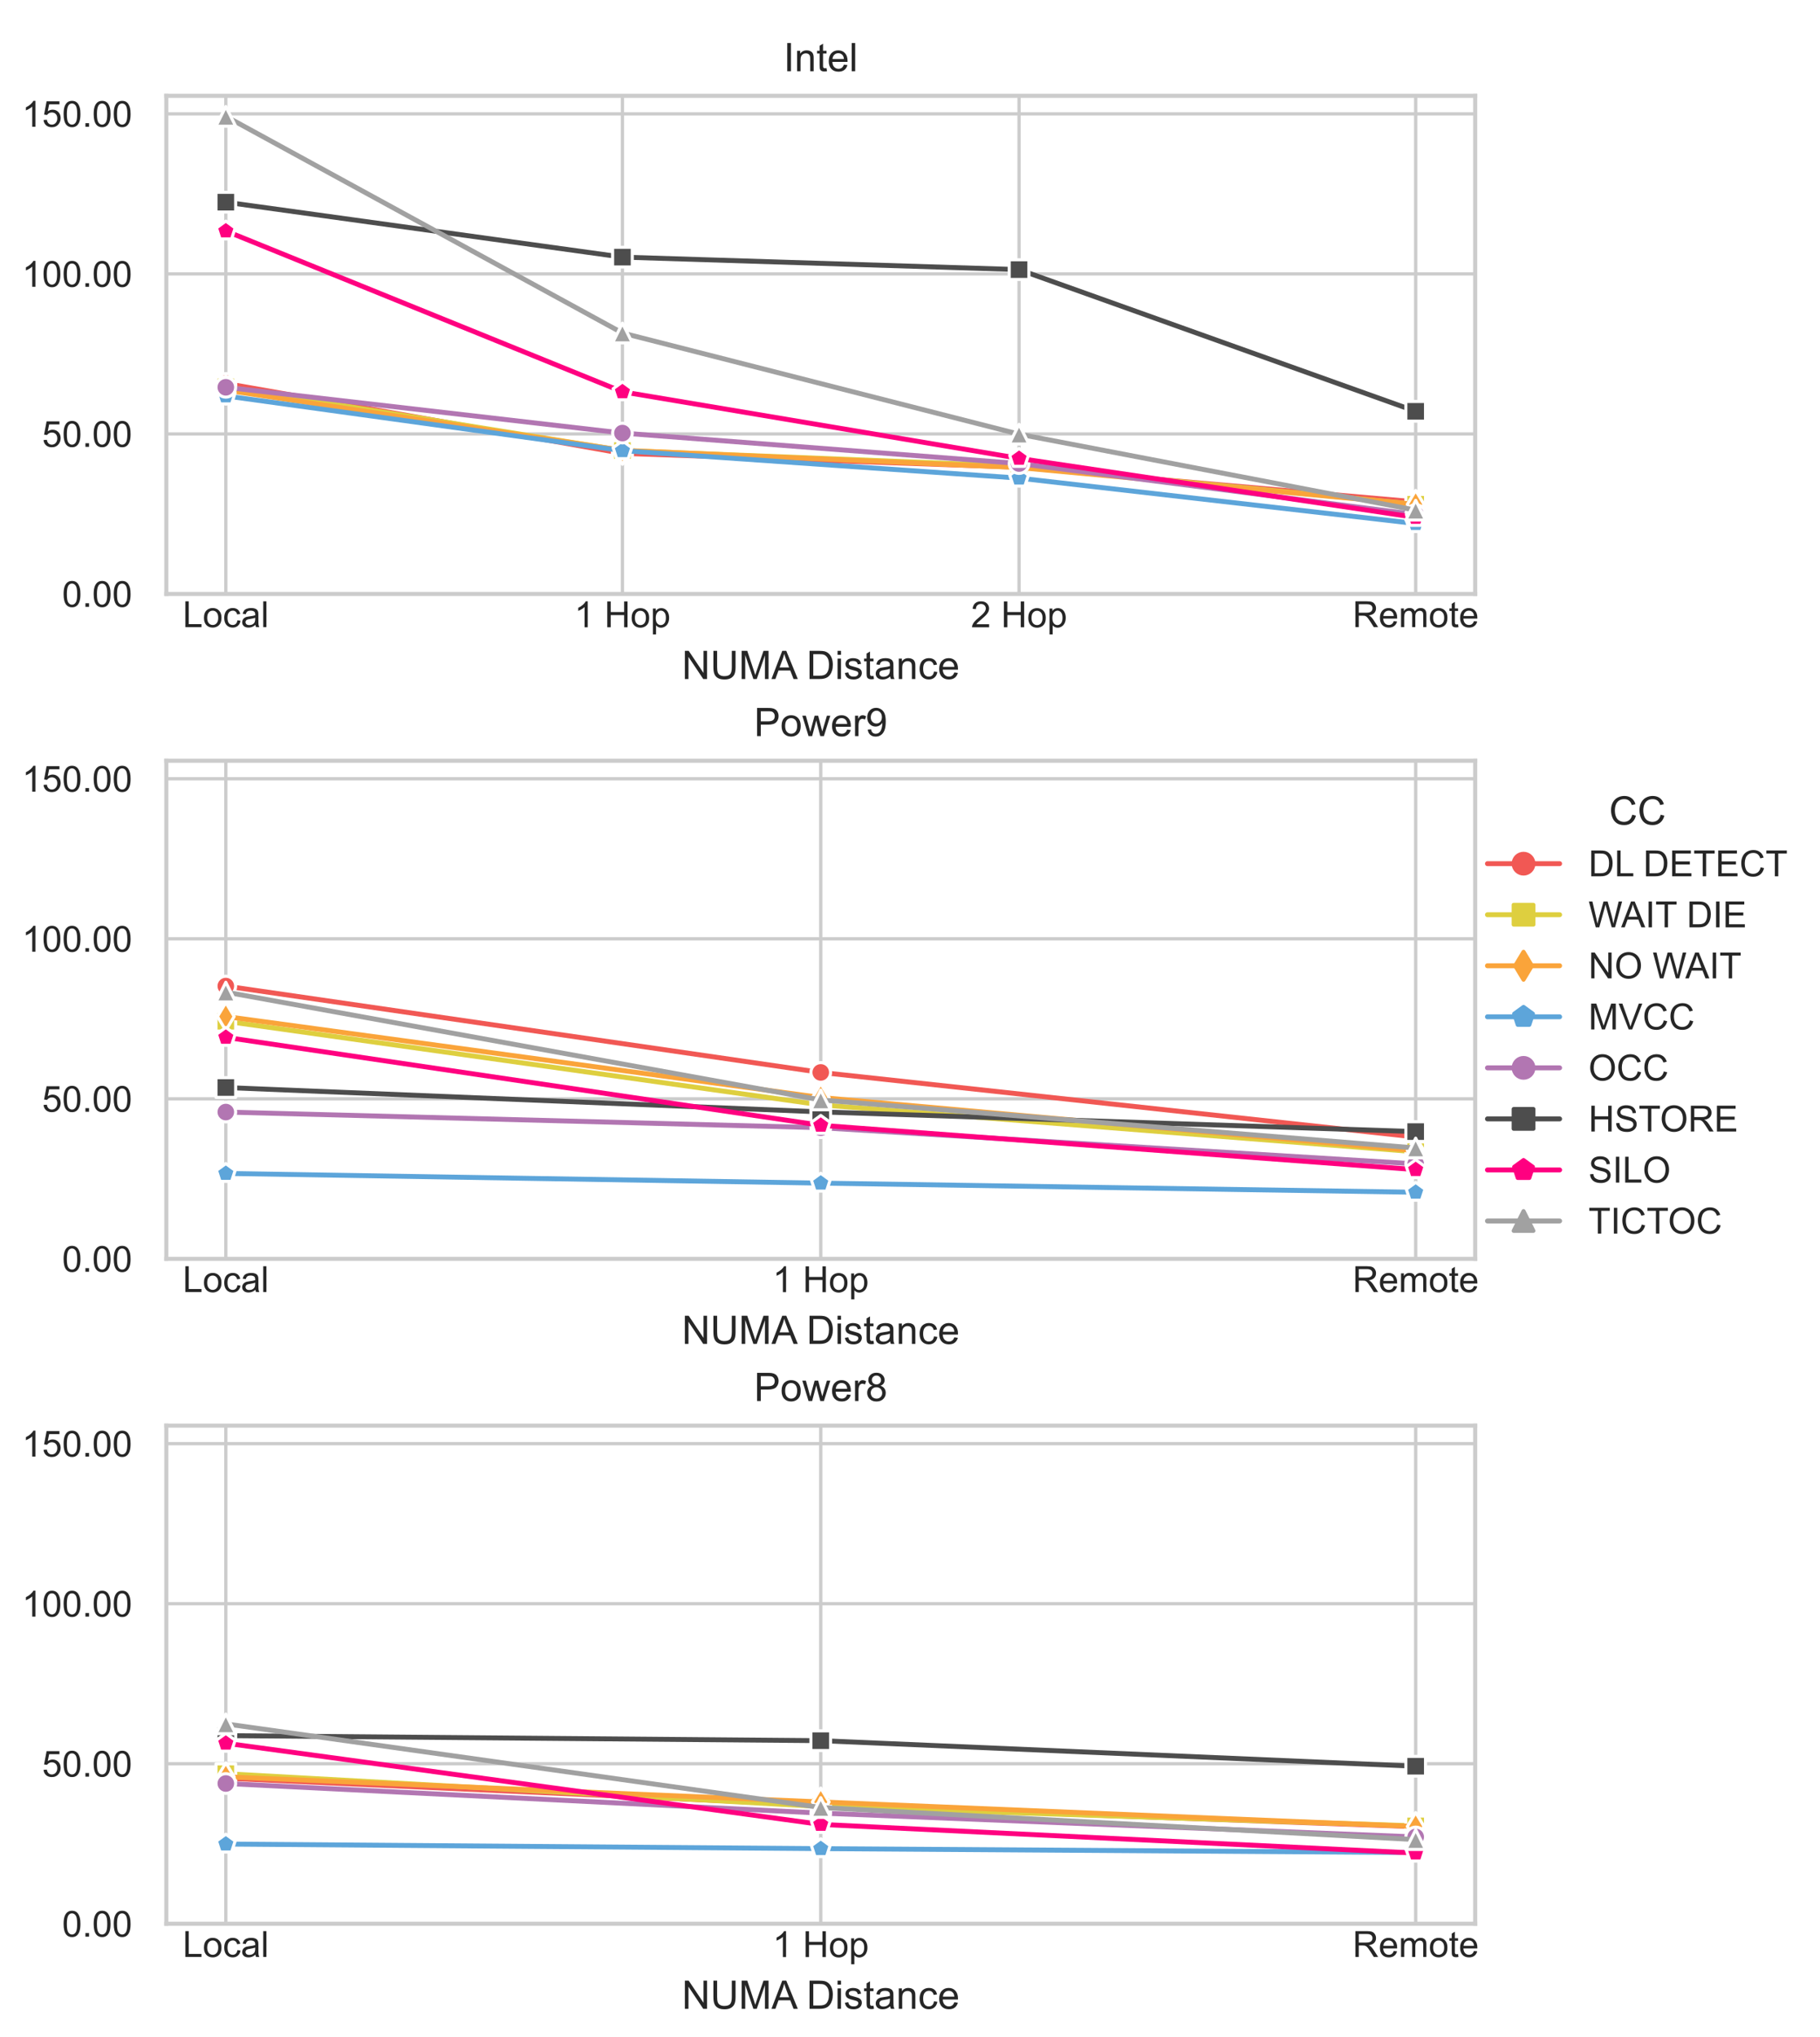 <?xml version="1.0" encoding="utf-8" standalone="no"?>
<!DOCTYPE svg PUBLIC "-//W3C//DTD SVG 1.1//EN"
  "http://www.w3.org/Graphics/SVG/1.1/DTD/svg11.dtd">
<!-- Created with matplotlib (https://matplotlib.org/) -->
<svg height="496.8pt" version="1.1" viewBox="0 0 444 496.8" width="444pt" xmlns="http://www.w3.org/2000/svg" xmlns:xlink="http://www.w3.org/1999/xlink">
 <defs>
  <style type="text/css">*{stroke-linecap:butt;stroke-linejoin:round;}</style>
 </defs>
 <g id="figure_1">
  <g id="patch_1">
   <path d="M 0 496.8 
L 444 496.8 
L 444 0 
L 0 0 
z
" style="fill:#ffffff;"/>
  </g>
  <g id="axes_1">
   <g id="patch_2">
    <path d="M 40.574 144.844 
L 359.88 144.844 
L 359.88 23.368 
L 40.574 23.368 
z
" style="fill:#ffffff;"/>
   </g>
   <g id="matplotlib.axis_1">
    <g id="xtick_1">
     <g id="line2d_1">
      <path clip-path="url(#pfd1222c860)" d="M 55.088 144.844 
L 55.088 23.368 
" style="fill:none;stroke:#cccccc;stroke-linecap:round;stroke-width:0.8;"/>
     </g>
     <g id="text_1">
      <!-- Local -->
      <g style="fill:#262626;" transform="translate(44.57 152.943)scale(0.088 -0.088)">
       <defs>
        <path d="M 7.328 0 
L 7.328 71.578 
L 16.797 71.578 
L 16.797 8.453 
L 52.047 8.453 
L 52.047 0 
z
" id="ArialMT-76"/>
        <path d="M 3.328 25.922 
Q 3.328 40.328 11.328 47.266 
Q 18.016 53.031 27.641 53.031 
Q 38.328 53.031 45.109 46.016 
Q 51.906 39.016 51.906 26.656 
Q 51.906 16.656 48.906 10.906 
Q 45.906 5.172 40.156 2 
Q 34.422 -1.172 27.641 -1.172 
Q 16.75 -1.172 10.031 5.812 
Q 3.328 12.797 3.328 25.922 
z
M 12.359 25.922 
Q 12.359 15.969 16.703 11.016 
Q 21.047 6.062 27.641 6.062 
Q 34.188 6.062 38.531 11.031 
Q 42.875 16.016 42.875 26.219 
Q 42.875 35.844 38.5 40.797 
Q 34.125 45.75 27.641 45.75 
Q 21.047 45.75 16.703 40.812 
Q 12.359 35.891 12.359 25.922 
z
" id="ArialMT-111"/>
        <path d="M 40.438 19 
L 49.078 17.875 
Q 47.656 8.938 41.812 3.875 
Q 35.984 -1.172 27.484 -1.172 
Q 16.844 -1.172 10.375 5.781 
Q 3.906 12.75 3.906 25.734 
Q 3.906 34.125 6.688 40.422 
Q 9.469 46.734 15.156 49.875 
Q 20.844 53.031 27.547 53.031 
Q 35.984 53.031 41.359 48.75 
Q 46.734 44.484 48.25 36.625 
L 39.703 35.297 
Q 38.484 40.531 35.375 43.156 
Q 32.281 45.797 27.875 45.797 
Q 21.234 45.797 17.078 41.031 
Q 12.938 36.281 12.938 25.984 
Q 12.938 15.531 16.938 10.797 
Q 20.953 6.062 27.391 6.062 
Q 32.562 6.062 36.031 9.234 
Q 39.5 12.406 40.438 19 
z
" id="ArialMT-99"/>
        <path d="M 40.438 6.391 
Q 35.547 2.25 31.031 0.531 
Q 26.516 -1.172 21.344 -1.172 
Q 12.797 -1.172 8.203 3 
Q 3.609 7.172 3.609 13.672 
Q 3.609 17.484 5.344 20.625 
Q 7.078 23.781 9.891 25.688 
Q 12.703 27.594 16.219 28.562 
Q 18.797 29.25 24.031 29.891 
Q 34.672 31.156 39.703 32.906 
Q 39.75 34.719 39.75 35.203 
Q 39.75 40.578 37.25 42.781 
Q 33.891 45.75 27.25 45.75 
Q 21.047 45.75 18.094 43.578 
Q 15.141 41.406 13.719 35.891 
L 5.125 37.062 
Q 6.297 42.578 8.984 45.969 
Q 11.672 49.359 16.75 51.188 
Q 21.828 53.031 28.516 53.031 
Q 35.156 53.031 39.297 51.469 
Q 43.453 49.906 45.406 47.531 
Q 47.359 45.172 48.141 41.547 
Q 48.578 39.312 48.578 33.453 
L 48.578 21.734 
Q 48.578 9.469 49.141 6.219 
Q 49.703 2.984 51.375 0 
L 42.188 0 
Q 40.828 2.734 40.438 6.391 
z
M 39.703 26.031 
Q 34.906 24.078 25.344 22.703 
Q 19.922 21.922 17.672 20.938 
Q 15.438 19.969 14.203 18.094 
Q 12.984 16.219 12.984 13.922 
Q 12.984 10.406 15.641 8.062 
Q 18.312 5.719 23.438 5.719 
Q 28.516 5.719 32.469 7.938 
Q 36.422 10.156 38.281 14.016 
Q 39.703 17 39.703 22.797 
z
" id="ArialMT-97"/>
        <path d="M 6.391 0 
L 6.391 71.578 
L 15.188 71.578 
L 15.188 0 
z
" id="ArialMT-108"/>
       </defs>
       <use xlink:href="#ArialMT-76"/>
       <use x="55.615" xlink:href="#ArialMT-111"/>
       <use x="111.23" xlink:href="#ArialMT-99"/>
       <use x="161.23" xlink:href="#ArialMT-97"/>
       <use x="216.846" xlink:href="#ArialMT-108"/>
      </g>
     </g>
    </g>
    <g id="xtick_2">
     <g id="line2d_2">
      <path clip-path="url(#pfd1222c860)" d="M 151.848 144.844 
L 151.848 23.368 
" style="fill:none;stroke:#cccccc;stroke-linecap:round;stroke-width:0.8;"/>
     </g>
     <g id="text_2">
      <!-- 1 Hop -->
      <g style="fill:#262626;" transform="translate(140.107 152.969)scale(0.088 -0.088)">
       <defs>
        <path d="M 37.25 0 
L 28.469 0 
L 28.469 56 
Q 25.297 52.984 20.141 49.953 
Q 14.984 46.922 10.891 45.406 
L 10.891 53.906 
Q 18.266 57.375 23.781 62.297 
Q 29.297 67.234 31.594 71.875 
L 37.25 71.875 
z
" id="ArialMT-49"/>
        <path id="ArialMT-32"/>
        <path d="M 8.016 0 
L 8.016 71.578 
L 17.484 71.578 
L 17.484 42.188 
L 54.688 42.188 
L 54.688 71.578 
L 64.156 71.578 
L 64.156 0 
L 54.688 0 
L 54.688 33.734 
L 17.484 33.734 
L 17.484 0 
z
" id="ArialMT-72"/>
        <path d="M 6.594 -19.875 
L 6.594 51.859 
L 14.594 51.859 
L 14.594 45.125 
Q 17.438 49.078 21 51.047 
Q 24.562 53.031 29.641 53.031 
Q 36.281 53.031 41.359 49.609 
Q 46.438 46.188 49.016 39.953 
Q 51.609 33.734 51.609 26.312 
Q 51.609 18.359 48.75 11.984 
Q 45.906 5.609 40.453 2.219 
Q 35.016 -1.172 29 -1.172 
Q 24.609 -1.172 21.109 0.688 
Q 17.625 2.547 15.375 5.375 
L 15.375 -19.875 
z
M 14.547 25.641 
Q 14.547 15.625 18.594 10.844 
Q 22.656 6.062 28.422 6.062 
Q 34.281 6.062 38.453 11.016 
Q 42.625 15.969 42.625 26.375 
Q 42.625 36.281 38.547 41.203 
Q 34.469 46.141 28.812 46.141 
Q 23.188 46.141 18.859 40.891 
Q 14.547 35.641 14.547 25.641 
z
" id="ArialMT-112"/>
       </defs>
       <use xlink:href="#ArialMT-49"/>
       <use x="55.615" xlink:href="#ArialMT-32"/>
       <use x="83.398" xlink:href="#ArialMT-72"/>
       <use x="155.615" xlink:href="#ArialMT-111"/>
       <use x="211.23" xlink:href="#ArialMT-112"/>
      </g>
     </g>
    </g>
    <g id="xtick_3">
     <g id="line2d_3">
      <path clip-path="url(#pfd1222c860)" d="M 248.607 144.844 
L 248.607 23.368 
" style="fill:none;stroke:#cccccc;stroke-linecap:round;stroke-width:0.8;"/>
     </g>
     <g id="text_3">
      <!-- 2 Hop -->
      <g style="fill:#262626;" transform="translate(236.866 152.969)scale(0.088 -0.088)">
       <defs>
        <path d="M 50.344 8.453 
L 50.344 0 
L 3.031 0 
Q 2.938 3.172 4.047 6.109 
Q 5.859 10.938 9.828 15.625 
Q 13.812 20.312 21.344 26.469 
Q 33.016 36.031 37.109 41.625 
Q 41.219 47.219 41.219 52.203 
Q 41.219 57.422 37.469 61 
Q 33.734 64.594 27.734 64.594 
Q 21.391 64.594 17.578 60.781 
Q 13.766 56.984 13.719 50.25 
L 4.688 51.172 
Q 5.609 61.281 11.656 66.578 
Q 17.719 71.875 27.938 71.875 
Q 38.234 71.875 44.234 66.156 
Q 50.25 60.453 50.25 52 
Q 50.25 47.703 48.484 43.547 
Q 46.734 39.406 42.656 34.812 
Q 38.578 30.219 29.109 22.219 
Q 21.188 15.578 18.938 13.203 
Q 16.703 10.844 15.234 8.453 
z
" id="ArialMT-50"/>
       </defs>
       <use xlink:href="#ArialMT-50"/>
       <use x="55.615" xlink:href="#ArialMT-32"/>
       <use x="83.398" xlink:href="#ArialMT-72"/>
       <use x="155.615" xlink:href="#ArialMT-111"/>
       <use x="211.23" xlink:href="#ArialMT-112"/>
      </g>
     </g>
    </g>
    <g id="xtick_4">
     <g id="line2d_4">
      <path clip-path="url(#pfd1222c860)" d="M 345.366 144.844 
L 345.366 23.368 
" style="fill:none;stroke:#cccccc;stroke-linecap:round;stroke-width:0.8;"/>
     </g>
     <g id="text_4">
      <!-- Remote -->
      <g style="fill:#262626;" transform="translate(329.961 152.943)scale(0.088 -0.088)">
       <defs>
        <path d="M 7.859 0 
L 7.859 71.578 
L 39.594 71.578 
Q 49.172 71.578 54.141 69.641 
Q 59.125 67.719 62.109 62.828 
Q 65.094 57.953 65.094 52.047 
Q 65.094 44.438 60.156 39.203 
Q 55.219 33.984 44.922 32.562 
Q 48.688 30.766 50.641 29 
Q 54.781 25.203 58.5 19.484 
L 70.953 0 
L 59.031 0 
L 49.562 14.891 
Q 45.406 21.344 42.719 24.75 
Q 40.047 28.172 37.922 29.531 
Q 35.797 30.906 33.594 31.453 
Q 31.984 31.781 28.328 31.781 
L 17.328 31.781 
L 17.328 0 
z
M 17.328 39.984 
L 37.703 39.984 
Q 44.188 39.984 47.844 41.328 
Q 51.516 42.672 53.422 45.625 
Q 55.328 48.578 55.328 52.047 
Q 55.328 57.125 51.641 60.391 
Q 47.953 63.672 39.984 63.672 
L 17.328 63.672 
z
" id="ArialMT-82"/>
        <path d="M 42.094 16.703 
L 51.172 15.578 
Q 49.031 7.625 43.219 3.219 
Q 37.406 -1.172 28.375 -1.172 
Q 17 -1.172 10.328 5.828 
Q 3.656 12.844 3.656 25.484 
Q 3.656 38.578 10.391 45.797 
Q 17.141 53.031 27.875 53.031 
Q 38.281 53.031 44.875 45.953 
Q 51.469 38.875 51.469 26.031 
Q 51.469 25.25 51.422 23.688 
L 12.75 23.688 
Q 13.234 15.141 17.578 10.594 
Q 21.922 6.062 28.422 6.062 
Q 33.25 6.062 36.672 8.594 
Q 40.094 11.141 42.094 16.703 
z
M 13.234 30.906 
L 42.188 30.906 
Q 41.609 37.453 38.875 40.719 
Q 34.672 45.797 27.984 45.797 
Q 21.922 45.797 17.797 41.75 
Q 13.672 37.703 13.234 30.906 
z
" id="ArialMT-101"/>
        <path d="M 6.594 0 
L 6.594 51.859 
L 14.453 51.859 
L 14.453 44.578 
Q 16.891 48.391 20.938 50.703 
Q 25 53.031 30.172 53.031 
Q 35.938 53.031 39.625 50.641 
Q 43.312 48.25 44.828 43.953 
Q 50.984 53.031 60.844 53.031 
Q 68.562 53.031 72.703 48.75 
Q 76.859 44.484 76.859 35.594 
L 76.859 0 
L 68.109 0 
L 68.109 32.672 
Q 68.109 37.938 67.25 40.25 
Q 66.406 42.578 64.156 43.984 
Q 61.922 45.406 58.891 45.406 
Q 53.422 45.406 49.797 41.766 
Q 46.188 38.141 46.188 30.125 
L 46.188 0 
L 37.406 0 
L 37.406 33.688 
Q 37.406 39.547 35.25 42.469 
Q 33.109 45.406 28.219 45.406 
Q 24.516 45.406 21.359 43.453 
Q 18.219 41.5 16.797 37.734 
Q 15.375 33.984 15.375 26.906 
L 15.375 0 
z
" id="ArialMT-109"/>
        <path d="M 25.781 7.859 
L 27.047 0.094 
Q 23.344 -0.688 20.406 -0.688 
Q 15.625 -0.688 12.984 0.828 
Q 10.359 2.344 9.281 4.812 
Q 8.203 7.281 8.203 15.188 
L 8.203 45.016 
L 1.766 45.016 
L 1.766 51.859 
L 8.203 51.859 
L 8.203 64.703 
L 16.938 69.969 
L 16.938 51.859 
L 25.781 51.859 
L 25.781 45.016 
L 16.938 45.016 
L 16.938 14.703 
Q 16.938 10.938 17.406 9.859 
Q 17.875 8.797 18.922 8.156 
Q 19.969 7.516 21.922 7.516 
Q 23.391 7.516 25.781 7.859 
z
" id="ArialMT-116"/>
       </defs>
       <use xlink:href="#ArialMT-82"/>
       <use x="72.217" xlink:href="#ArialMT-101"/>
       <use x="127.832" xlink:href="#ArialMT-109"/>
       <use x="211.133" xlink:href="#ArialMT-111"/>
       <use x="266.748" xlink:href="#ArialMT-116"/>
       <use x="294.531" xlink:href="#ArialMT-101"/>
      </g>
     </g>
    </g>
    <g id="text_5">
     <!-- NUMA Distance -->
     <g style="fill:#262626;" transform="translate(166.35 165.589)scale(0.096 -0.096)">
      <defs>
       <path d="M 7.625 0 
L 7.625 71.578 
L 17.328 71.578 
L 54.938 15.375 
L 54.938 71.578 
L 64.016 71.578 
L 64.016 0 
L 54.297 0 
L 16.703 56.25 
L 16.703 0 
z
" id="ArialMT-78"/>
       <path d="M 54.688 71.578 
L 64.156 71.578 
L 64.156 30.219 
Q 64.156 19.438 61.719 13.078 
Q 59.281 6.734 52.906 2.75 
Q 46.531 -1.219 36.188 -1.219 
Q 26.125 -1.219 19.719 2.25 
Q 13.328 5.719 10.594 12.281 
Q 7.859 18.844 7.859 30.219 
L 7.859 71.578 
L 17.328 71.578 
L 17.328 30.281 
Q 17.328 20.953 19.062 16.531 
Q 20.797 12.109 25.016 9.719 
Q 29.25 7.328 35.359 7.328 
Q 45.797 7.328 50.234 12.062 
Q 54.688 16.797 54.688 30.281 
z
" id="ArialMT-85"/>
       <path d="M 7.422 0 
L 7.422 71.578 
L 21.688 71.578 
L 38.625 20.906 
Q 40.969 13.812 42.047 10.297 
Q 43.266 14.203 45.844 21.781 
L 62.984 71.578 
L 75.734 71.578 
L 75.734 0 
L 66.609 0 
L 66.609 59.906 
L 45.797 0 
L 37.25 0 
L 16.547 60.938 
L 16.547 0 
z
" id="ArialMT-77"/>
       <path d="M -0.141 0 
L 27.344 71.578 
L 37.547 71.578 
L 66.844 0 
L 56.062 0 
L 47.703 21.688 
L 17.781 21.688 
L 9.906 0 
z
M 20.516 29.391 
L 44.781 29.391 
L 37.312 49.219 
Q 33.891 58.25 32.234 64.062 
Q 30.859 57.172 28.375 50.391 
z
" id="ArialMT-65"/>
       <path d="M 7.719 0 
L 7.719 71.578 
L 32.375 71.578 
Q 40.719 71.578 45.125 70.562 
Q 51.266 69.141 55.609 65.438 
Q 61.281 60.641 64.078 53.188 
Q 66.891 45.75 66.891 36.188 
Q 66.891 28.031 64.984 21.734 
Q 63.094 15.438 60.109 11.297 
Q 57.125 7.172 53.578 4.797 
Q 50.047 2.438 45.047 1.219 
Q 40.047 0 33.547 0 
z
M 17.188 8.453 
L 32.469 8.453 
Q 39.547 8.453 43.578 9.766 
Q 47.609 11.078 50 13.484 
Q 53.375 16.844 55.25 22.531 
Q 57.125 28.219 57.125 36.328 
Q 57.125 47.562 53.438 53.594 
Q 49.75 59.625 44.484 61.672 
Q 40.672 63.141 32.234 63.141 
L 17.188 63.141 
z
" id="ArialMT-68"/>
       <path d="M 6.641 61.469 
L 6.641 71.578 
L 15.438 71.578 
L 15.438 61.469 
z
M 6.641 0 
L 6.641 51.859 
L 15.438 51.859 
L 15.438 0 
z
" id="ArialMT-105"/>
       <path d="M 3.078 15.484 
L 11.766 16.844 
Q 12.5 11.625 15.844 8.844 
Q 19.188 6.062 25.203 6.062 
Q 31.25 6.062 34.172 8.516 
Q 37.109 10.984 37.109 14.312 
Q 37.109 17.281 34.516 19 
Q 32.719 20.172 25.531 21.969 
Q 15.875 24.422 12.141 26.203 
Q 8.406 27.984 6.469 31.125 
Q 4.547 34.281 4.547 38.094 
Q 4.547 41.547 6.125 44.5 
Q 7.719 47.469 10.453 49.422 
Q 12.5 50.922 16.031 51.969 
Q 19.578 53.031 23.641 53.031 
Q 29.734 53.031 34.344 51.266 
Q 38.969 49.516 41.156 46.5 
Q 43.359 43.5 44.188 38.484 
L 35.594 37.312 
Q 35.016 41.312 32.203 43.547 
Q 29.391 45.797 24.266 45.797 
Q 18.219 45.797 15.625 43.797 
Q 13.031 41.797 13.031 39.109 
Q 13.031 37.406 14.109 36.031 
Q 15.188 34.625 17.484 33.688 
Q 18.797 33.203 25.25 31.453 
Q 34.578 28.953 38.25 27.359 
Q 41.938 25.781 44.031 22.75 
Q 46.141 19.734 46.141 15.234 
Q 46.141 10.844 43.578 6.953 
Q 41.016 3.078 36.172 0.953 
Q 31.344 -1.172 25.25 -1.172 
Q 15.141 -1.172 9.844 3.031 
Q 4.547 7.234 3.078 15.484 
z
" id="ArialMT-115"/>
       <path d="M 6.594 0 
L 6.594 51.859 
L 14.5 51.859 
L 14.5 44.484 
Q 20.219 53.031 31 53.031 
Q 35.688 53.031 39.625 51.344 
Q 43.562 49.656 45.516 46.922 
Q 47.469 44.188 48.25 40.438 
Q 48.734 37.984 48.734 31.891 
L 48.734 0 
L 39.938 0 
L 39.938 31.547 
Q 39.938 36.922 38.906 39.578 
Q 37.891 42.234 35.281 43.812 
Q 32.672 45.406 29.156 45.406 
Q 23.531 45.406 19.453 41.844 
Q 15.375 38.281 15.375 28.328 
L 15.375 0 
z
" id="ArialMT-110"/>
      </defs>
      <use xlink:href="#ArialMT-78"/>
      <use x="72.217" xlink:href="#ArialMT-85"/>
      <use x="144.434" xlink:href="#ArialMT-77"/>
      <use x="227.734" xlink:href="#ArialMT-65"/>
      <use x="288.934" xlink:href="#ArialMT-32"/>
      <use x="316.717" xlink:href="#ArialMT-68"/>
      <use x="388.934" xlink:href="#ArialMT-105"/>
      <use x="411.15" xlink:href="#ArialMT-115"/>
      <use x="461.15" xlink:href="#ArialMT-116"/>
      <use x="488.934" xlink:href="#ArialMT-97"/>
      <use x="544.549" xlink:href="#ArialMT-110"/>
      <use x="600.164" xlink:href="#ArialMT-99"/>
      <use x="650.164" xlink:href="#ArialMT-101"/>
     </g>
    </g>
   </g>
   <g id="matplotlib.axis_2">
    <g id="ytick_1">
     <g id="line2d_5">
      <path clip-path="url(#pfd1222c860)" d="M 40.574 144.844 
L 359.88 144.844 
" style="fill:none;stroke:#cccccc;stroke-linecap:round;stroke-width:0.8;"/>
     </g>
     <g id="text_6">
      <!-- 0.00 -->
      <g style="fill:#262626;" transform="translate(15.149 147.993)scale(0.088 -0.088)">
       <defs>
        <path d="M 4.156 35.297 
Q 4.156 48 6.766 55.734 
Q 9.375 63.484 14.516 67.672 
Q 19.672 71.875 27.484 71.875 
Q 33.25 71.875 37.594 69.547 
Q 41.938 67.234 44.766 62.859 
Q 47.609 58.5 49.219 52.219 
Q 50.828 45.953 50.828 35.297 
Q 50.828 22.703 48.234 14.969 
Q 45.656 7.234 40.5 3 
Q 35.359 -1.219 27.484 -1.219 
Q 17.141 -1.219 11.234 6.203 
Q 4.156 15.141 4.156 35.297 
z
M 13.188 35.297 
Q 13.188 17.672 17.312 11.828 
Q 21.438 6 27.484 6 
Q 33.547 6 37.672 11.859 
Q 41.797 17.719 41.797 35.297 
Q 41.797 52.984 37.672 58.781 
Q 33.547 64.594 27.391 64.594 
Q 21.344 64.594 17.719 59.469 
Q 13.188 52.938 13.188 35.297 
z
" id="ArialMT-48"/>
        <path d="M 9.078 0 
L 9.078 10.016 
L 19.094 10.016 
L 19.094 0 
z
" id="ArialMT-46"/>
       </defs>
       <use xlink:href="#ArialMT-48"/>
       <use x="55.615" xlink:href="#ArialMT-46"/>
       <use x="83.398" xlink:href="#ArialMT-48"/>
       <use x="139.014" xlink:href="#ArialMT-48"/>
      </g>
     </g>
    </g>
    <g id="ytick_2">
     <g id="line2d_6">
      <path clip-path="url(#pfd1222c860)" d="M 40.574 105.819 
L 359.88 105.819 
" style="fill:none;stroke:#cccccc;stroke-linecap:round;stroke-width:0.8;"/>
     </g>
     <g id="text_7">
      <!-- 50.00 -->
      <g style="fill:#262626;" transform="translate(10.255 108.969)scale(0.088 -0.088)">
       <defs>
        <path d="M 4.156 18.75 
L 13.375 19.531 
Q 14.406 12.797 18.141 9.391 
Q 21.875 6 27.156 6 
Q 33.5 6 37.891 10.781 
Q 42.281 15.578 42.281 23.484 
Q 42.281 31 38.062 35.344 
Q 33.844 39.703 27 39.703 
Q 22.75 39.703 19.328 37.766 
Q 15.922 35.844 13.969 32.766 
L 5.719 33.844 
L 12.641 70.609 
L 48.25 70.609 
L 48.25 62.203 
L 19.672 62.203 
L 15.828 42.969 
Q 22.266 47.469 29.344 47.469 
Q 38.719 47.469 45.156 40.969 
Q 51.609 34.469 51.609 24.266 
Q 51.609 14.547 45.953 7.469 
Q 39.062 -1.219 27.156 -1.219 
Q 17.391 -1.219 11.203 4.25 
Q 5.031 9.719 4.156 18.75 
z
" id="ArialMT-53"/>
       </defs>
       <use xlink:href="#ArialMT-53"/>
       <use x="55.615" xlink:href="#ArialMT-48"/>
       <use x="111.23" xlink:href="#ArialMT-46"/>
       <use x="139.014" xlink:href="#ArialMT-48"/>
       <use x="194.629" xlink:href="#ArialMT-48"/>
      </g>
     </g>
    </g>
    <g id="ytick_3">
     <g id="line2d_7">
      <path clip-path="url(#pfd1222c860)" d="M 40.574 66.795 
L 359.88 66.795 
" style="fill:none;stroke:#cccccc;stroke-linecap:round;stroke-width:0.8;"/>
     </g>
     <g id="text_8">
      <!-- 100.00 -->
      <g style="fill:#262626;" transform="translate(5.362 69.944)scale(0.088 -0.088)">
       <use xlink:href="#ArialMT-49"/>
       <use x="55.615" xlink:href="#ArialMT-48"/>
       <use x="111.23" xlink:href="#ArialMT-48"/>
       <use x="166.846" xlink:href="#ArialMT-46"/>
       <use x="194.629" xlink:href="#ArialMT-48"/>
       <use x="250.244" xlink:href="#ArialMT-48"/>
      </g>
     </g>
    </g>
    <g id="ytick_4">
     <g id="line2d_8">
      <path clip-path="url(#pfd1222c860)" d="M 40.574 27.77 
L 359.88 27.77 
" style="fill:none;stroke:#cccccc;stroke-linecap:round;stroke-width:0.8;"/>
     </g>
     <g id="text_9">
      <!-- 150.00 -->
      <g style="fill:#262626;" transform="translate(5.362 30.919)scale(0.088 -0.088)">
       <use xlink:href="#ArialMT-49"/>
       <use x="55.615" xlink:href="#ArialMT-53"/>
       <use x="111.23" xlink:href="#ArialMT-48"/>
       <use x="166.846" xlink:href="#ArialMT-46"/>
       <use x="194.629" xlink:href="#ArialMT-48"/>
       <use x="250.244" xlink:href="#ArialMT-48"/>
      </g>
     </g>
    </g>
    <g id="text_10">
     <!-- Thousand txn/s -->
     <g style="fill:#262626;" transform="translate(-0.546 116.923)rotate(-90)scale(0.096 -0.096)">
      <defs>
       <path d="M 25.922 0 
L 25.922 63.141 
L 2.344 63.141 
L 2.344 71.578 
L 59.078 71.578 
L 59.078 63.141 
L 35.406 63.141 
L 35.406 0 
z
" id="ArialMT-84"/>
       <path d="M 6.594 0 
L 6.594 71.578 
L 15.375 71.578 
L 15.375 45.906 
Q 21.531 53.031 30.906 53.031 
Q 36.672 53.031 40.922 50.75 
Q 45.172 48.484 47 44.484 
Q 48.828 40.484 48.828 32.859 
L 48.828 0 
L 40.047 0 
L 40.047 32.859 
Q 40.047 39.453 37.188 42.453 
Q 34.328 45.453 29.109 45.453 
Q 25.203 45.453 21.75 43.422 
Q 18.312 41.406 16.844 37.938 
Q 15.375 34.469 15.375 28.375 
L 15.375 0 
z
" id="ArialMT-104"/>
       <path d="M 40.578 0 
L 40.578 7.625 
Q 34.516 -1.172 24.125 -1.172 
Q 19.531 -1.172 15.547 0.578 
Q 11.578 2.344 9.641 5 
Q 7.719 7.672 6.938 11.531 
Q 6.391 14.109 6.391 19.734 
L 6.391 51.859 
L 15.188 51.859 
L 15.188 23.094 
Q 15.188 16.219 15.719 13.812 
Q 16.547 10.359 19.234 8.375 
Q 21.922 6.391 25.875 6.391 
Q 29.828 6.391 33.297 8.422 
Q 36.766 10.453 38.203 13.938 
Q 39.656 17.438 39.656 24.078 
L 39.656 51.859 
L 48.438 51.859 
L 48.438 0 
z
" id="ArialMT-117"/>
       <path d="M 40.234 0 
L 40.234 6.547 
Q 35.297 -1.172 25.734 -1.172 
Q 19.531 -1.172 14.328 2.25 
Q 9.125 5.672 6.266 11.797 
Q 3.422 17.922 3.422 25.875 
Q 3.422 33.641 6 39.969 
Q 8.594 46.297 13.766 49.656 
Q 18.953 53.031 25.344 53.031 
Q 30.031 53.031 33.688 51.047 
Q 37.359 49.078 39.656 45.906 
L 39.656 71.578 
L 48.391 71.578 
L 48.391 0 
z
M 12.453 25.875 
Q 12.453 15.922 16.641 10.984 
Q 20.844 6.062 26.562 6.062 
Q 32.328 6.062 36.344 10.766 
Q 40.375 15.484 40.375 25.141 
Q 40.375 35.797 36.266 40.766 
Q 32.172 45.75 26.172 45.75 
Q 20.312 45.75 16.375 40.969 
Q 12.453 36.188 12.453 25.875 
z
" id="ArialMT-100"/>
       <path d="M 0.734 0 
L 19.672 26.953 
L 2.156 51.859 
L 13.141 51.859 
L 21.094 39.703 
Q 23.344 36.234 24.703 33.891 
Q 26.859 37.109 28.656 39.594 
L 37.406 51.859 
L 47.906 51.859 
L 29.984 27.438 
L 49.266 0 
L 38.484 0 
L 27.828 16.109 
L 25 20.453 
L 11.375 0 
z
" id="ArialMT-120"/>
       <path d="M 0 -1.219 
L 20.75 72.797 
L 27.781 72.797 
L 7.078 -1.219 
z
" id="ArialMT-47"/>
      </defs>
      <use xlink:href="#ArialMT-84"/>
      <use x="61.084" xlink:href="#ArialMT-104"/>
      <use x="116.699" xlink:href="#ArialMT-111"/>
      <use x="172.314" xlink:href="#ArialMT-117"/>
      <use x="227.93" xlink:href="#ArialMT-115"/>
      <use x="277.93" xlink:href="#ArialMT-97"/>
      <use x="333.545" xlink:href="#ArialMT-110"/>
      <use x="389.16" xlink:href="#ArialMT-100"/>
      <use x="444.775" xlink:href="#ArialMT-32"/>
      <use x="472.559" xlink:href="#ArialMT-116"/>
      <use x="500.342" xlink:href="#ArialMT-120"/>
      <use x="550.342" xlink:href="#ArialMT-110"/>
      <use x="605.957" xlink:href="#ArialMT-47"/>
      <use x="633.74" xlink:href="#ArialMT-115"/>
     </g>
    </g>
   </g>
   <g id="line2d_9">
    <path clip-path="url(#pfd1222c860)" d="M 55.088 93.504 
L 151.848 110.565 
L 248.607 113.936 
L 345.366 122.386 
" style="fill:none;stroke:#f15854;stroke-linecap:round;stroke-width:1.2;"/>
    <defs>
     <path d="M 0 2.4 
C 0.636 2.4 1.247 2.147 1.697 1.697 
C 2.147 1.247 2.4 0.636 2.4 0 
C 2.4 -0.636 2.147 -1.247 1.697 -1.697 
C 1.247 -2.147 0.636 -2.4 0 -2.4 
C -0.636 -2.4 -1.247 -2.147 -1.697 -1.697 
C -2.147 -1.247 -2.4 -0.636 -2.4 0 
C -2.4 0.636 -2.147 1.247 -1.697 1.697 
C -1.247 2.147 -0.636 2.4 0 2.4 
z
" id="mc29c89f6e7" style="stroke:#ffffff;stroke-width:0.75;"/>
    </defs>
    <g clip-path="url(#pfd1222c860)">
     <use style="fill:#f15854;stroke:#ffffff;stroke-width:0.75;" x="55.088" xlink:href="#mc29c89f6e7" y="93.504"/>
     <use style="fill:#f15854;stroke:#ffffff;stroke-width:0.75;" x="151.848" xlink:href="#mc29c89f6e7" y="110.565"/>
     <use style="fill:#f15854;stroke:#ffffff;stroke-width:0.75;" x="248.607" xlink:href="#mc29c89f6e7" y="113.936"/>
     <use style="fill:#f15854;stroke:#ffffff;stroke-width:0.75;" x="345.366" xlink:href="#mc29c89f6e7" y="122.386"/>
    </g>
   </g>
   <g id="line2d_10">
    <path clip-path="url(#pfd1222c860)" d="M 55.088 94.327 
L 151.848 109.872 
L 248.607 113.679 
L 345.366 122.976 
" style="fill:none;stroke:#decf3f;stroke-linecap:round;stroke-width:1.2;"/>
    <defs>
     <path d="M -2.4 2.4 
L 2.4 2.4 
L 2.4 -2.4 
L -2.4 -2.4 
z
" id="m1f1aedc82e" style="stroke:#ffffff;stroke-linejoin:miter;stroke-width:0.75;"/>
    </defs>
    <g clip-path="url(#pfd1222c860)">
     <use style="fill:#decf3f;stroke:#ffffff;stroke-linejoin:miter;stroke-width:0.75;" x="55.088" xlink:href="#m1f1aedc82e" y="94.327"/>
     <use style="fill:#decf3f;stroke:#ffffff;stroke-linejoin:miter;stroke-width:0.75;" x="151.848" xlink:href="#m1f1aedc82e" y="109.872"/>
     <use style="fill:#decf3f;stroke:#ffffff;stroke-linejoin:miter;stroke-width:0.75;" x="248.607" xlink:href="#m1f1aedc82e" y="113.679"/>
     <use style="fill:#decf3f;stroke:#ffffff;stroke-linejoin:miter;stroke-width:0.75;" x="345.366" xlink:href="#m1f1aedc82e" y="122.976"/>
    </g>
   </g>
   <g id="line2d_11">
    <path clip-path="url(#pfd1222c860)" d="M 55.088 95.14 
L 151.848 109.818 
L 248.607 114.023 
L 345.366 122.995 
" style="fill:none;stroke:#faa43a;stroke-linecap:round;stroke-width:1.2;"/>
    <defs>
     <path d="M 0 3.394 
L 2.036 0 
L 0 -3.394 
L -2.036 0 
z
" id="m831d480ebd" style="stroke:#ffffff;stroke-linejoin:miter;stroke-width:0.75;"/>
    </defs>
    <g clip-path="url(#pfd1222c860)">
     <use style="fill:#faa43a;stroke:#ffffff;stroke-linejoin:miter;stroke-width:0.75;" x="55.088" xlink:href="#m831d480ebd" y="95.14"/>
     <use style="fill:#faa43a;stroke:#ffffff;stroke-linejoin:miter;stroke-width:0.75;" x="151.848" xlink:href="#m831d480ebd" y="109.818"/>
     <use style="fill:#faa43a;stroke:#ffffff;stroke-linejoin:miter;stroke-width:0.75;" x="248.607" xlink:href="#m831d480ebd" y="114.023"/>
     <use style="fill:#faa43a;stroke:#ffffff;stroke-linejoin:miter;stroke-width:0.75;" x="345.366" xlink:href="#m831d480ebd" y="122.995"/>
    </g>
   </g>
   <g id="line2d_12">
    <path clip-path="url(#pfd1222c860)" d="M 55.088 96.549 
L 151.848 109.903 
L 248.607 116.598 
L 345.366 127.671 
" style="fill:none;stroke:#5da5da;stroke-linecap:round;stroke-width:1.2;"/>
    <defs>
     <path d="M 0 -2.4 
L -2.283 -0.742 
L -1.411 1.942 
L 1.411 1.942 
L 2.283 -0.742 
z
" id="m05b18447fc" style="stroke:#ffffff;stroke-linejoin:miter;stroke-width:0.75;"/>
    </defs>
    <g clip-path="url(#pfd1222c860)">
     <use style="fill:#5da5da;stroke:#ffffff;stroke-linejoin:miter;stroke-width:0.75;" x="55.088" xlink:href="#m05b18447fc" y="96.549"/>
     <use style="fill:#5da5da;stroke:#ffffff;stroke-linejoin:miter;stroke-width:0.75;" x="151.848" xlink:href="#m05b18447fc" y="109.903"/>
     <use style="fill:#5da5da;stroke:#ffffff;stroke-linejoin:miter;stroke-width:0.75;" x="248.607" xlink:href="#m05b18447fc" y="116.598"/>
     <use style="fill:#5da5da;stroke:#ffffff;stroke-linejoin:miter;stroke-width:0.75;" x="345.366" xlink:href="#m05b18447fc" y="127.671"/>
    </g>
   </g>
   <g id="line2d_13">
    <path clip-path="url(#pfd1222c860)" d="M 55.088 94.448 
L 151.848 105.61 
L 248.607 113.044 
L 345.366 125.467 
" style="fill:none;stroke:#b276b2;stroke-linecap:round;stroke-width:1.2;"/>
    <defs>
     <path d="M 0 2.4 
C 0.636 2.4 1.247 2.147 1.697 1.697 
C 2.147 1.247 2.4 0.636 2.4 0 
C 2.4 -0.636 2.147 -1.247 1.697 -1.697 
C 1.247 -2.147 0.636 -2.4 0 -2.4 
C -0.636 -2.4 -1.247 -2.147 -1.697 -1.697 
C -2.147 -1.247 -2.4 -0.636 -2.4 0 
C -2.4 0.636 -2.147 1.247 -1.697 1.697 
C -1.247 2.147 -0.636 2.4 0 2.4 
z
" id="m3d1f5abe69" style="stroke:#ffffff;stroke-width:0.75;"/>
    </defs>
    <g clip-path="url(#pfd1222c860)">
     <use style="fill:#b276b2;stroke:#ffffff;stroke-width:0.75;" x="55.088" xlink:href="#m3d1f5abe69" y="94.448"/>
     <use style="fill:#b276b2;stroke:#ffffff;stroke-width:0.75;" x="151.848" xlink:href="#m3d1f5abe69" y="105.61"/>
     <use style="fill:#b276b2;stroke:#ffffff;stroke-width:0.75;" x="248.607" xlink:href="#m3d1f5abe69" y="113.044"/>
     <use style="fill:#b276b2;stroke:#ffffff;stroke-width:0.75;" x="345.366" xlink:href="#m3d1f5abe69" y="125.467"/>
    </g>
   </g>
   <g id="line2d_14">
    <path clip-path="url(#pfd1222c860)" d="M 55.088 49.304 
L 151.848 62.704 
L 248.607 65.747 
L 345.366 100.306 
" style="fill:none;stroke:#4d4d4d;stroke-linecap:round;stroke-width:1.2;"/>
    <defs>
     <path d="M -2.4 2.4 
L 2.4 2.4 
L 2.4 -2.4 
L -2.4 -2.4 
z
" id="m0f41a5e016" style="stroke:#ffffff;stroke-linejoin:miter;stroke-width:0.75;"/>
    </defs>
    <g clip-path="url(#pfd1222c860)">
     <use style="fill:#4d4d4d;stroke:#ffffff;stroke-linejoin:miter;stroke-width:0.75;" x="55.088" xlink:href="#m0f41a5e016" y="49.304"/>
     <use style="fill:#4d4d4d;stroke:#ffffff;stroke-linejoin:miter;stroke-width:0.75;" x="151.848" xlink:href="#m0f41a5e016" y="62.704"/>
     <use style="fill:#4d4d4d;stroke:#ffffff;stroke-linejoin:miter;stroke-width:0.75;" x="248.607" xlink:href="#m0f41a5e016" y="65.747"/>
     <use style="fill:#4d4d4d;stroke:#ffffff;stroke-linejoin:miter;stroke-width:0.75;" x="345.366" xlink:href="#m0f41a5e016" y="100.306"/>
    </g>
   </g>
   <g id="line2d_15">
    <path clip-path="url(#pfd1222c860)" d="M 55.088 56.322 
L 151.848 95.542 
L 248.607 111.782 
L 345.366 126.171 
" style="fill:none;stroke:#ff0080;stroke-linecap:round;stroke-width:1.2;"/>
    <defs>
     <path d="M 0 -2.4 
L -2.283 -0.742 
L -1.411 1.942 
L 1.411 1.942 
L 2.283 -0.742 
z
" id="m4ba43e2724" style="stroke:#ffffff;stroke-linejoin:miter;stroke-width:0.75;"/>
    </defs>
    <g clip-path="url(#pfd1222c860)">
     <use style="fill:#ff0080;stroke:#ffffff;stroke-linejoin:miter;stroke-width:0.75;" x="55.088" xlink:href="#m4ba43e2724" y="56.322"/>
     <use style="fill:#ff0080;stroke:#ffffff;stroke-linejoin:miter;stroke-width:0.75;" x="151.848" xlink:href="#m4ba43e2724" y="95.542"/>
     <use style="fill:#ff0080;stroke:#ffffff;stroke-linejoin:miter;stroke-width:0.75;" x="248.607" xlink:href="#m4ba43e2724" y="111.782"/>
     <use style="fill:#ff0080;stroke:#ffffff;stroke-linejoin:miter;stroke-width:0.75;" x="345.366" xlink:href="#m4ba43e2724" y="126.171"/>
    </g>
   </g>
   <g id="line2d_16">
    <path clip-path="url(#pfd1222c860)" d="M 55.088 28.379 
L 151.848 81.209 
L 248.607 105.879 
L 345.366 124.41 
" style="fill:none;stroke:#a1a1a1;stroke-linecap:round;stroke-width:1.2;"/>
    <defs>
     <path d="M 0 -2.4 
L -2.4 2.4 
L 2.4 2.4 
z
" id="mb04d0fec7c" style="stroke:#ffffff;stroke-linejoin:miter;stroke-width:0.75;"/>
    </defs>
    <g clip-path="url(#pfd1222c860)">
     <use style="fill:#a1a1a1;stroke:#ffffff;stroke-linejoin:miter;stroke-width:0.75;" x="55.088" xlink:href="#mb04d0fec7c" y="28.379"/>
     <use style="fill:#a1a1a1;stroke:#ffffff;stroke-linejoin:miter;stroke-width:0.75;" x="151.848" xlink:href="#mb04d0fec7c" y="81.209"/>
     <use style="fill:#a1a1a1;stroke:#ffffff;stroke-linejoin:miter;stroke-width:0.75;" x="248.607" xlink:href="#mb04d0fec7c" y="105.879"/>
     <use style="fill:#a1a1a1;stroke:#ffffff;stroke-linejoin:miter;stroke-width:0.75;" x="345.366" xlink:href="#mb04d0fec7c" y="124.41"/>
    </g>
   </g>
   <g id="line2d_17"/>
   <g id="line2d_18"/>
   <g id="line2d_19"/>
   <g id="line2d_20"/>
   <g id="line2d_21"/>
   <g id="line2d_22"/>
   <g id="line2d_23"/>
   <g id="line2d_24"/>
   <g id="patch_3">
    <path d="M 40.574 144.844 
L 40.574 23.368 
" style="fill:none;stroke:#cccccc;stroke-linecap:square;stroke-linejoin:miter;"/>
   </g>
   <g id="patch_4">
    <path d="M 359.88 144.844 
L 359.88 23.368 
" style="fill:none;stroke:#cccccc;stroke-linecap:square;stroke-linejoin:miter;"/>
   </g>
   <g id="patch_5">
    <path d="M 40.574 144.844 
L 359.88 144.844 
" style="fill:none;stroke:#cccccc;stroke-linecap:square;stroke-linejoin:miter;"/>
   </g>
   <g id="patch_6">
    <path d="M 40.574 23.368 
L 359.88 23.368 
" style="fill:none;stroke:#cccccc;stroke-linecap:square;stroke-linejoin:miter;"/>
   </g>
   <g id="text_11">
    <!-- Intel -->
    <g style="fill:#262626;" transform="translate(191.155 17.368)scale(0.096 -0.096)">
     <defs>
      <path d="M 9.328 0 
L 9.328 71.578 
L 18.797 71.578 
L 18.797 0 
z
" id="ArialMT-73"/>
     </defs>
     <use xlink:href="#ArialMT-73"/>
     <use x="27.783" xlink:href="#ArialMT-110"/>
     <use x="83.398" xlink:href="#ArialMT-116"/>
     <use x="111.182" xlink:href="#ArialMT-101"/>
     <use x="166.797" xlink:href="#ArialMT-108"/>
    </g>
   </g>
  </g>
  <g id="axes_2">
   <g id="patch_7">
    <path d="M 40.574 306.988 
L 359.88 306.988 
L 359.88 185.512 
L 40.574 185.512 
z
" style="fill:#ffffff;"/>
   </g>
   <g id="matplotlib.axis_3">
    <g id="xtick_5">
     <g id="line2d_25">
      <path clip-path="url(#p6bc4ee59f1)" d="M 55.088 306.988 
L 55.088 185.512 
" style="fill:none;stroke:#cccccc;stroke-linecap:round;stroke-width:0.8;"/>
     </g>
     <g id="text_12">
      <!-- Local -->
      <g style="fill:#262626;" transform="translate(44.57 315.087)scale(0.088 -0.088)">
       <use xlink:href="#ArialMT-76"/>
       <use x="55.615" xlink:href="#ArialMT-111"/>
       <use x="111.23" xlink:href="#ArialMT-99"/>
       <use x="161.23" xlink:href="#ArialMT-97"/>
       <use x="216.846" xlink:href="#ArialMT-108"/>
      </g>
     </g>
    </g>
    <g id="xtick_6">
     <g id="line2d_26">
      <path clip-path="url(#p6bc4ee59f1)" d="M 200.227 306.988 
L 200.227 185.512 
" style="fill:none;stroke:#cccccc;stroke-linecap:round;stroke-width:0.8;"/>
     </g>
     <g id="text_13">
      <!-- 1 Hop -->
      <g style="fill:#262626;" transform="translate(188.487 315.113)scale(0.088 -0.088)">
       <use xlink:href="#ArialMT-49"/>
       <use x="55.615" xlink:href="#ArialMT-32"/>
       <use x="83.398" xlink:href="#ArialMT-72"/>
       <use x="155.615" xlink:href="#ArialMT-111"/>
       <use x="211.23" xlink:href="#ArialMT-112"/>
      </g>
     </g>
    </g>
    <g id="xtick_7">
     <g id="line2d_27">
      <path clip-path="url(#p6bc4ee59f1)" d="M 345.366 306.988 
L 345.366 185.512 
" style="fill:none;stroke:#cccccc;stroke-linecap:round;stroke-width:0.8;"/>
     </g>
     <g id="text_14">
      <!-- Remote -->
      <g style="fill:#262626;" transform="translate(329.961 315.087)scale(0.088 -0.088)">
       <use xlink:href="#ArialMT-82"/>
       <use x="72.217" xlink:href="#ArialMT-101"/>
       <use x="127.832" xlink:href="#ArialMT-109"/>
       <use x="211.133" xlink:href="#ArialMT-111"/>
       <use x="266.748" xlink:href="#ArialMT-116"/>
       <use x="294.531" xlink:href="#ArialMT-101"/>
      </g>
     </g>
    </g>
    <g id="text_15">
     <!-- NUMA Distance -->
     <g style="fill:#262626;" transform="translate(166.35 327.733)scale(0.096 -0.096)">
      <use xlink:href="#ArialMT-78"/>
      <use x="72.217" xlink:href="#ArialMT-85"/>
      <use x="144.434" xlink:href="#ArialMT-77"/>
      <use x="227.734" xlink:href="#ArialMT-65"/>
      <use x="288.934" xlink:href="#ArialMT-32"/>
      <use x="316.717" xlink:href="#ArialMT-68"/>
      <use x="388.934" xlink:href="#ArialMT-105"/>
      <use x="411.15" xlink:href="#ArialMT-115"/>
      <use x="461.15" xlink:href="#ArialMT-116"/>
      <use x="488.934" xlink:href="#ArialMT-97"/>
      <use x="544.549" xlink:href="#ArialMT-110"/>
      <use x="600.164" xlink:href="#ArialMT-99"/>
      <use x="650.164" xlink:href="#ArialMT-101"/>
     </g>
    </g>
   </g>
   <g id="matplotlib.axis_4">
    <g id="ytick_5">
     <g id="line2d_28">
      <path clip-path="url(#p6bc4ee59f1)" d="M 40.574 306.988 
L 359.88 306.988 
" style="fill:none;stroke:#cccccc;stroke-linecap:round;stroke-width:0.8;"/>
     </g>
     <g id="text_16">
      <!-- 0.00 -->
      <g style="fill:#262626;" transform="translate(15.149 310.137)scale(0.088 -0.088)">
       <use xlink:href="#ArialMT-48"/>
       <use x="55.615" xlink:href="#ArialMT-46"/>
       <use x="83.398" xlink:href="#ArialMT-48"/>
       <use x="139.014" xlink:href="#ArialMT-48"/>
      </g>
     </g>
    </g>
    <g id="ytick_6">
     <g id="line2d_29">
      <path clip-path="url(#p6bc4ee59f1)" d="M 40.574 267.963 
L 359.88 267.963 
" style="fill:none;stroke:#cccccc;stroke-linecap:round;stroke-width:0.8;"/>
     </g>
     <g id="text_17">
      <!-- 50.00 -->
      <g style="fill:#262626;" transform="translate(10.255 271.113)scale(0.088 -0.088)">
       <use xlink:href="#ArialMT-53"/>
       <use x="55.615" xlink:href="#ArialMT-48"/>
       <use x="111.23" xlink:href="#ArialMT-46"/>
       <use x="139.014" xlink:href="#ArialMT-48"/>
       <use x="194.629" xlink:href="#ArialMT-48"/>
      </g>
     </g>
    </g>
    <g id="ytick_7">
     <g id="line2d_30">
      <path clip-path="url(#p6bc4ee59f1)" d="M 40.574 228.939 
L 359.88 228.939 
" style="fill:none;stroke:#cccccc;stroke-linecap:round;stroke-width:0.8;"/>
     </g>
     <g id="text_18">
      <!-- 100.00 -->
      <g style="fill:#262626;" transform="translate(5.362 232.088)scale(0.088 -0.088)">
       <use xlink:href="#ArialMT-49"/>
       <use x="55.615" xlink:href="#ArialMT-48"/>
       <use x="111.23" xlink:href="#ArialMT-48"/>
       <use x="166.846" xlink:href="#ArialMT-46"/>
       <use x="194.629" xlink:href="#ArialMT-48"/>
       <use x="250.244" xlink:href="#ArialMT-48"/>
      </g>
     </g>
    </g>
    <g id="ytick_8">
     <g id="line2d_31">
      <path clip-path="url(#p6bc4ee59f1)" d="M 40.574 189.914 
L 359.88 189.914 
" style="fill:none;stroke:#cccccc;stroke-linecap:round;stroke-width:0.8;"/>
     </g>
     <g id="text_19">
      <!-- 150.00 -->
      <g style="fill:#262626;" transform="translate(5.362 193.063)scale(0.088 -0.088)">
       <use xlink:href="#ArialMT-49"/>
       <use x="55.615" xlink:href="#ArialMT-53"/>
       <use x="111.23" xlink:href="#ArialMT-48"/>
       <use x="166.846" xlink:href="#ArialMT-46"/>
       <use x="194.629" xlink:href="#ArialMT-48"/>
       <use x="250.244" xlink:href="#ArialMT-48"/>
      </g>
     </g>
    </g>
    <g id="text_20">
     <!-- Thousand txn/s -->
     <g style="fill:#262626;" transform="translate(-0.546 279.067)rotate(-90)scale(0.096 -0.096)">
      <use xlink:href="#ArialMT-84"/>
      <use x="61.084" xlink:href="#ArialMT-104"/>
      <use x="116.699" xlink:href="#ArialMT-111"/>
      <use x="172.314" xlink:href="#ArialMT-117"/>
      <use x="227.93" xlink:href="#ArialMT-115"/>
      <use x="277.93" xlink:href="#ArialMT-97"/>
      <use x="333.545" xlink:href="#ArialMT-110"/>
      <use x="389.16" xlink:href="#ArialMT-100"/>
      <use x="444.775" xlink:href="#ArialMT-32"/>
      <use x="472.559" xlink:href="#ArialMT-116"/>
      <use x="500.342" xlink:href="#ArialMT-120"/>
      <use x="550.342" xlink:href="#ArialMT-110"/>
      <use x="605.957" xlink:href="#ArialMT-47"/>
      <use x="633.74" xlink:href="#ArialMT-115"/>
     </g>
    </g>
   </g>
   <g id="line2d_32">
    <path clip-path="url(#p6bc4ee59f1)" d="M 55.088 240.465 
L 200.227 261.524 
L 345.366 277.275 
" style="fill:none;stroke:#f15854;stroke-linecap:round;stroke-width:1.2;"/>
    <g clip-path="url(#p6bc4ee59f1)">
     <use style="fill:#f15854;stroke:#ffffff;stroke-width:0.75;" x="55.088" xlink:href="#mc29c89f6e7" y="240.465"/>
     <use style="fill:#f15854;stroke:#ffffff;stroke-width:0.75;" x="200.227" xlink:href="#mc29c89f6e7" y="261.524"/>
     <use style="fill:#f15854;stroke:#ffffff;stroke-width:0.75;" x="345.366" xlink:href="#mc29c89f6e7" y="277.275"/>
    </g>
   </g>
   <g id="line2d_33">
    <path clip-path="url(#p6bc4ee59f1)" d="M 55.088 249.044 
L 200.227 269.441 
L 345.366 280.87 
" style="fill:none;stroke:#decf3f;stroke-linecap:round;stroke-width:1.2;"/>
    <g clip-path="url(#p6bc4ee59f1)">
     <use style="fill:#decf3f;stroke:#ffffff;stroke-linejoin:miter;stroke-width:0.75;" x="55.088" xlink:href="#m1f1aedc82e" y="249.044"/>
     <use style="fill:#decf3f;stroke:#ffffff;stroke-linejoin:miter;stroke-width:0.75;" x="200.227" xlink:href="#m1f1aedc82e" y="269.441"/>
     <use style="fill:#decf3f;stroke:#ffffff;stroke-linejoin:miter;stroke-width:0.75;" x="345.366" xlink:href="#m1f1aedc82e" y="280.87"/>
    </g>
   </g>
   <g id="line2d_34">
    <path clip-path="url(#p6bc4ee59f1)" d="M 55.088 247.887 
L 200.227 267.645 
L 345.366 280.614 
" style="fill:none;stroke:#faa43a;stroke-linecap:round;stroke-width:1.2;"/>
    <g clip-path="url(#p6bc4ee59f1)">
     <use style="fill:#faa43a;stroke:#ffffff;stroke-linejoin:miter;stroke-width:0.75;" x="55.088" xlink:href="#m831d480ebd" y="247.887"/>
     <use style="fill:#faa43a;stroke:#ffffff;stroke-linejoin:miter;stroke-width:0.75;" x="200.227" xlink:href="#m831d480ebd" y="267.645"/>
     <use style="fill:#faa43a;stroke:#ffffff;stroke-linejoin:miter;stroke-width:0.75;" x="345.366" xlink:href="#m831d480ebd" y="280.614"/>
    </g>
   </g>
   <g id="line2d_35">
    <path clip-path="url(#p6bc4ee59f1)" d="M 55.088 286.153 
L 200.227 288.52 
L 345.366 290.745 
" style="fill:none;stroke:#5da5da;stroke-linecap:round;stroke-width:1.2;"/>
    <g clip-path="url(#p6bc4ee59f1)">
     <use style="fill:#5da5da;stroke:#ffffff;stroke-linejoin:miter;stroke-width:0.75;" x="55.088" xlink:href="#m05b18447fc" y="286.153"/>
     <use style="fill:#5da5da;stroke:#ffffff;stroke-linejoin:miter;stroke-width:0.75;" x="200.227" xlink:href="#m05b18447fc" y="288.52"/>
     <use style="fill:#5da5da;stroke:#ffffff;stroke-linejoin:miter;stroke-width:0.75;" x="345.366" xlink:href="#m05b18447fc" y="290.745"/>
    </g>
   </g>
   <g id="line2d_36">
    <path clip-path="url(#p6bc4ee59f1)" d="M 55.088 271.188 
L 200.227 275.008 
L 345.366 283.828 
" style="fill:none;stroke:#b276b2;stroke-linecap:round;stroke-width:1.2;"/>
    <g clip-path="url(#p6bc4ee59f1)">
     <use style="fill:#b276b2;stroke:#ffffff;stroke-width:0.75;" x="55.088" xlink:href="#m3d1f5abe69" y="271.188"/>
     <use style="fill:#b276b2;stroke:#ffffff;stroke-width:0.75;" x="200.227" xlink:href="#m3d1f5abe69" y="275.008"/>
     <use style="fill:#b276b2;stroke:#ffffff;stroke-width:0.75;" x="345.366" xlink:href="#m3d1f5abe69" y="283.828"/>
    </g>
   </g>
   <g id="line2d_37">
    <path clip-path="url(#p6bc4ee59f1)" d="M 55.088 265.209 
L 200.227 271.152 
L 345.366 275.955 
" style="fill:none;stroke:#4d4d4d;stroke-linecap:round;stroke-width:1.2;"/>
    <g clip-path="url(#p6bc4ee59f1)">
     <use style="fill:#4d4d4d;stroke:#ffffff;stroke-linejoin:miter;stroke-width:0.75;" x="55.088" xlink:href="#m0f41a5e016" y="265.209"/>
     <use style="fill:#4d4d4d;stroke:#ffffff;stroke-linejoin:miter;stroke-width:0.75;" x="200.227" xlink:href="#m0f41a5e016" y="271.152"/>
     <use style="fill:#4d4d4d;stroke:#ffffff;stroke-linejoin:miter;stroke-width:0.75;" x="345.366" xlink:href="#m0f41a5e016" y="275.955"/>
    </g>
   </g>
   <g id="line2d_38">
    <path clip-path="url(#p6bc4ee59f1)" d="M 55.088 252.964 
L 200.227 274.416 
L 345.366 285.226 
" style="fill:none;stroke:#ff0080;stroke-linecap:round;stroke-width:1.2;"/>
    <g clip-path="url(#p6bc4ee59f1)">
     <use style="fill:#ff0080;stroke:#ffffff;stroke-linejoin:miter;stroke-width:0.75;" x="55.088" xlink:href="#m4ba43e2724" y="252.964"/>
     <use style="fill:#ff0080;stroke:#ffffff;stroke-linejoin:miter;stroke-width:0.75;" x="200.227" xlink:href="#m4ba43e2724" y="274.416"/>
     <use style="fill:#ff0080;stroke:#ffffff;stroke-linejoin:miter;stroke-width:0.75;" x="345.366" xlink:href="#m4ba43e2724" y="285.226"/>
    </g>
   </g>
   <g id="line2d_39">
    <path clip-path="url(#p6bc4ee59f1)" d="M 55.088 241.937 
L 200.227 268.236 
L 345.366 279.951 
" style="fill:none;stroke:#a1a1a1;stroke-linecap:round;stroke-width:1.2;"/>
    <g clip-path="url(#p6bc4ee59f1)">
     <use style="fill:#a1a1a1;stroke:#ffffff;stroke-linejoin:miter;stroke-width:0.75;" x="55.088" xlink:href="#mb04d0fec7c" y="241.937"/>
     <use style="fill:#a1a1a1;stroke:#ffffff;stroke-linejoin:miter;stroke-width:0.75;" x="200.227" xlink:href="#mb04d0fec7c" y="268.236"/>
     <use style="fill:#a1a1a1;stroke:#ffffff;stroke-linejoin:miter;stroke-width:0.75;" x="345.366" xlink:href="#mb04d0fec7c" y="279.951"/>
    </g>
   </g>
   <g id="patch_8">
    <path d="M 40.574 306.988 
L 40.574 185.512 
" style="fill:none;stroke:#cccccc;stroke-linecap:square;stroke-linejoin:miter;"/>
   </g>
   <g id="patch_9">
    <path d="M 359.88 306.988 
L 359.88 185.512 
" style="fill:none;stroke:#cccccc;stroke-linecap:square;stroke-linejoin:miter;"/>
   </g>
   <g id="patch_10">
    <path d="M 40.574 306.988 
L 359.88 306.988 
" style="fill:none;stroke:#cccccc;stroke-linecap:square;stroke-linejoin:miter;"/>
   </g>
   <g id="patch_11">
    <path d="M 40.574 185.512 
L 359.88 185.512 
" style="fill:none;stroke:#cccccc;stroke-linecap:square;stroke-linejoin:miter;"/>
   </g>
   <g id="text_21">
    <!-- Power9 -->
    <g style="fill:#262626;" transform="translate(183.953 179.512)scale(0.096 -0.096)">
     <defs>
      <path d="M 7.719 0 
L 7.719 71.578 
L 34.719 71.578 
Q 41.844 71.578 45.609 70.906 
Q 50.875 70.016 54.438 67.547 
Q 58.016 65.094 60.188 60.641 
Q 62.359 56.203 62.359 50.875 
Q 62.359 41.75 56.547 35.422 
Q 50.734 29.109 35.547 29.109 
L 17.188 29.109 
L 17.188 0 
z
M 17.188 37.547 
L 35.688 37.547 
Q 44.875 37.547 48.734 40.969 
Q 52.594 44.391 52.594 50.594 
Q 52.594 55.078 50.312 58.266 
Q 48.047 61.469 44.344 62.5 
Q 41.938 63.141 35.5 63.141 
L 17.188 63.141 
z
" id="ArialMT-80"/>
      <path d="M 16.156 0 
L 0.297 51.859 
L 9.375 51.859 
L 17.625 21.922 
L 20.703 10.797 
Q 20.906 11.625 23.391 21.484 
L 31.641 51.859 
L 40.672 51.859 
L 48.438 21.781 
L 51.031 11.859 
L 54 21.875 
L 62.891 51.859 
L 71.438 51.859 
L 55.219 0 
L 46.094 0 
L 37.844 31.062 
L 35.844 39.891 
L 25.344 0 
z
" id="ArialMT-119"/>
      <path d="M 6.5 0 
L 6.5 51.859 
L 14.406 51.859 
L 14.406 44 
Q 17.438 49.516 20 51.266 
Q 22.562 53.031 25.641 53.031 
Q 30.078 53.031 34.672 50.203 
L 31.641 42.047 
Q 28.422 43.953 25.203 43.953 
Q 22.312 43.953 20.016 42.219 
Q 17.719 40.484 16.75 37.406 
Q 15.281 32.719 15.281 27.156 
L 15.281 0 
z
" id="ArialMT-114"/>
      <path d="M 5.469 16.547 
L 13.922 17.328 
Q 14.984 11.375 18.016 8.688 
Q 21.047 6 25.781 6 
Q 29.828 6 32.875 7.859 
Q 35.938 9.719 37.891 12.812 
Q 39.844 15.922 41.156 21.188 
Q 42.484 26.469 42.484 31.938 
Q 42.484 32.516 42.438 33.688 
Q 39.797 29.5 35.234 26.875 
Q 30.672 24.266 25.344 24.266 
Q 16.453 24.266 10.297 30.703 
Q 4.156 37.156 4.156 47.703 
Q 4.156 58.594 10.578 65.234 
Q 17 71.875 26.656 71.875 
Q 33.641 71.875 39.422 68.109 
Q 45.219 64.359 48.219 57.391 
Q 51.219 50.438 51.219 37.25 
Q 51.219 23.531 48.234 15.406 
Q 45.266 7.281 39.375 3.031 
Q 33.5 -1.219 25.594 -1.219 
Q 17.188 -1.219 11.859 3.438 
Q 6.547 8.109 5.469 16.547 
z
M 41.453 48.141 
Q 41.453 55.719 37.422 60.156 
Q 33.406 64.594 27.734 64.594 
Q 21.875 64.594 17.531 59.812 
Q 13.188 55.031 13.188 47.406 
Q 13.188 40.578 17.312 36.297 
Q 21.438 32.031 27.484 32.031 
Q 33.594 32.031 37.516 36.297 
Q 41.453 40.578 41.453 48.141 
z
" id="ArialMT-57"/>
     </defs>
     <use xlink:href="#ArialMT-80"/>
     <use x="66.699" xlink:href="#ArialMT-111"/>
     <use x="122.314" xlink:href="#ArialMT-119"/>
     <use x="194.531" xlink:href="#ArialMT-101"/>
     <use x="250.146" xlink:href="#ArialMT-114"/>
     <use x="283.447" xlink:href="#ArialMT-57"/>
    </g>
   </g>
  </g>
  <g id="axes_3">
   <g id="patch_12">
    <path d="M 40.574 469.132 
L 359.88 469.132 
L 359.88 347.656 
L 40.574 347.656 
z
" style="fill:#ffffff;"/>
   </g>
   <g id="matplotlib.axis_5">
    <g id="xtick_8">
     <g id="line2d_40">
      <path clip-path="url(#p90e8967318)" d="M 55.088 469.132 
L 55.088 347.656 
" style="fill:none;stroke:#cccccc;stroke-linecap:round;stroke-width:0.8;"/>
     </g>
     <g id="text_22">
      <!-- Local -->
      <g style="fill:#262626;" transform="translate(44.57 477.231)scale(0.088 -0.088)">
       <use xlink:href="#ArialMT-76"/>
       <use x="55.615" xlink:href="#ArialMT-111"/>
       <use x="111.23" xlink:href="#ArialMT-99"/>
       <use x="161.23" xlink:href="#ArialMT-97"/>
       <use x="216.846" xlink:href="#ArialMT-108"/>
      </g>
     </g>
    </g>
    <g id="xtick_9">
     <g id="line2d_41">
      <path clip-path="url(#p90e8967318)" d="M 200.227 469.132 
L 200.227 347.656 
" style="fill:none;stroke:#cccccc;stroke-linecap:round;stroke-width:0.8;"/>
     </g>
     <g id="text_23">
      <!-- 1 Hop -->
      <g style="fill:#262626;" transform="translate(188.487 477.257)scale(0.088 -0.088)">
       <use xlink:href="#ArialMT-49"/>
       <use x="55.615" xlink:href="#ArialMT-32"/>
       <use x="83.398" xlink:href="#ArialMT-72"/>
       <use x="155.615" xlink:href="#ArialMT-111"/>
       <use x="211.23" xlink:href="#ArialMT-112"/>
      </g>
     </g>
    </g>
    <g id="xtick_10">
     <g id="line2d_42">
      <path clip-path="url(#p90e8967318)" d="M 345.366 469.132 
L 345.366 347.656 
" style="fill:none;stroke:#cccccc;stroke-linecap:round;stroke-width:0.8;"/>
     </g>
     <g id="text_24">
      <!-- Remote -->
      <g style="fill:#262626;" transform="translate(329.961 477.231)scale(0.088 -0.088)">
       <use xlink:href="#ArialMT-82"/>
       <use x="72.217" xlink:href="#ArialMT-101"/>
       <use x="127.832" xlink:href="#ArialMT-109"/>
       <use x="211.133" xlink:href="#ArialMT-111"/>
       <use x="266.748" xlink:href="#ArialMT-116"/>
       <use x="294.531" xlink:href="#ArialMT-101"/>
      </g>
     </g>
    </g>
    <g id="text_25">
     <!-- NUMA Distance -->
     <g style="fill:#262626;" transform="translate(166.35 489.877)scale(0.096 -0.096)">
      <use xlink:href="#ArialMT-78"/>
      <use x="72.217" xlink:href="#ArialMT-85"/>
      <use x="144.434" xlink:href="#ArialMT-77"/>
      <use x="227.734" xlink:href="#ArialMT-65"/>
      <use x="288.934" xlink:href="#ArialMT-32"/>
      <use x="316.717" xlink:href="#ArialMT-68"/>
      <use x="388.934" xlink:href="#ArialMT-105"/>
      <use x="411.15" xlink:href="#ArialMT-115"/>
      <use x="461.15" xlink:href="#ArialMT-116"/>
      <use x="488.934" xlink:href="#ArialMT-97"/>
      <use x="544.549" xlink:href="#ArialMT-110"/>
      <use x="600.164" xlink:href="#ArialMT-99"/>
      <use x="650.164" xlink:href="#ArialMT-101"/>
     </g>
    </g>
   </g>
   <g id="matplotlib.axis_6">
    <g id="ytick_9">
     <g id="line2d_43">
      <path clip-path="url(#p90e8967318)" d="M 40.574 469.132 
L 359.88 469.132 
" style="fill:none;stroke:#cccccc;stroke-linecap:round;stroke-width:0.8;"/>
     </g>
     <g id="text_26">
      <!-- 0.00 -->
      <g style="fill:#262626;" transform="translate(15.149 472.281)scale(0.088 -0.088)">
       <use xlink:href="#ArialMT-48"/>
       <use x="55.615" xlink:href="#ArialMT-46"/>
       <use x="83.398" xlink:href="#ArialMT-48"/>
       <use x="139.014" xlink:href="#ArialMT-48"/>
      </g>
     </g>
    </g>
    <g id="ytick_10">
     <g id="line2d_44">
      <path clip-path="url(#p90e8967318)" d="M 40.574 430.107 
L 359.88 430.107 
" style="fill:none;stroke:#cccccc;stroke-linecap:round;stroke-width:0.8;"/>
     </g>
     <g id="text_27">
      <!-- 50.00 -->
      <g style="fill:#262626;" transform="translate(10.255 433.257)scale(0.088 -0.088)">
       <use xlink:href="#ArialMT-53"/>
       <use x="55.615" xlink:href="#ArialMT-48"/>
       <use x="111.23" xlink:href="#ArialMT-46"/>
       <use x="139.014" xlink:href="#ArialMT-48"/>
       <use x="194.629" xlink:href="#ArialMT-48"/>
      </g>
     </g>
    </g>
    <g id="ytick_11">
     <g id="line2d_45">
      <path clip-path="url(#p90e8967318)" d="M 40.574 391.083 
L 359.88 391.083 
" style="fill:none;stroke:#cccccc;stroke-linecap:round;stroke-width:0.8;"/>
     </g>
     <g id="text_28">
      <!-- 100.00 -->
      <g style="fill:#262626;" transform="translate(5.362 394.232)scale(0.088 -0.088)">
       <use xlink:href="#ArialMT-49"/>
       <use x="55.615" xlink:href="#ArialMT-48"/>
       <use x="111.23" xlink:href="#ArialMT-48"/>
       <use x="166.846" xlink:href="#ArialMT-46"/>
       <use x="194.629" xlink:href="#ArialMT-48"/>
       <use x="250.244" xlink:href="#ArialMT-48"/>
      </g>
     </g>
    </g>
    <g id="ytick_12">
     <g id="line2d_46">
      <path clip-path="url(#p90e8967318)" d="M 40.574 352.058 
L 359.88 352.058 
" style="fill:none;stroke:#cccccc;stroke-linecap:round;stroke-width:0.8;"/>
     </g>
     <g id="text_29">
      <!-- 150.00 -->
      <g style="fill:#262626;" transform="translate(5.362 355.207)scale(0.088 -0.088)">
       <use xlink:href="#ArialMT-49"/>
       <use x="55.615" xlink:href="#ArialMT-53"/>
       <use x="111.23" xlink:href="#ArialMT-48"/>
       <use x="166.846" xlink:href="#ArialMT-46"/>
       <use x="194.629" xlink:href="#ArialMT-48"/>
       <use x="250.244" xlink:href="#ArialMT-48"/>
      </g>
     </g>
    </g>
    <g id="text_30">
     <!-- Thousand txn/s -->
     <g style="fill:#262626;" transform="translate(-0.546 441.211)rotate(-90)scale(0.096 -0.096)">
      <use xlink:href="#ArialMT-84"/>
      <use x="61.084" xlink:href="#ArialMT-104"/>
      <use x="116.699" xlink:href="#ArialMT-111"/>
      <use x="172.314" xlink:href="#ArialMT-117"/>
      <use x="227.93" xlink:href="#ArialMT-115"/>
      <use x="277.93" xlink:href="#ArialMT-97"/>
      <use x="333.545" xlink:href="#ArialMT-110"/>
      <use x="389.16" xlink:href="#ArialMT-100"/>
      <use x="444.775" xlink:href="#ArialMT-32"/>
      <use x="472.559" xlink:href="#ArialMT-116"/>
      <use x="500.342" xlink:href="#ArialMT-120"/>
      <use x="550.342" xlink:href="#ArialMT-110"/>
      <use x="605.957" xlink:href="#ArialMT-47"/>
      <use x="633.74" xlink:href="#ArialMT-115"/>
     </g>
    </g>
   </g>
   <g id="line2d_47">
    <path clip-path="url(#p90e8967318)" d="M 55.088 433.66 
L 200.227 440.232 
L 345.366 445.454 
" style="fill:none;stroke:#f15854;stroke-linecap:round;stroke-width:1.2;"/>
    <g clip-path="url(#p90e8967318)">
     <use style="fill:#f15854;stroke:#ffffff;stroke-width:0.75;" x="55.088" xlink:href="#mc29c89f6e7" y="433.66"/>
     <use style="fill:#f15854;stroke:#ffffff;stroke-width:0.75;" x="200.227" xlink:href="#mc29c89f6e7" y="440.232"/>
     <use style="fill:#f15854;stroke:#ffffff;stroke-width:0.75;" x="345.366" xlink:href="#mc29c89f6e7" y="445.454"/>
    </g>
   </g>
   <g id="line2d_48">
    <path clip-path="url(#p90e8967318)" d="M 55.088 432.537 
L 200.227 440.534 
L 345.366 445.263 
" style="fill:none;stroke:#decf3f;stroke-linecap:round;stroke-width:1.2;"/>
    <g clip-path="url(#p90e8967318)">
     <use style="fill:#decf3f;stroke:#ffffff;stroke-linejoin:miter;stroke-width:0.75;" x="55.088" xlink:href="#m1f1aedc82e" y="432.537"/>
     <use style="fill:#decf3f;stroke:#ffffff;stroke-linejoin:miter;stroke-width:0.75;" x="200.227" xlink:href="#m1f1aedc82e" y="440.534"/>
     <use style="fill:#decf3f;stroke:#ffffff;stroke-linejoin:miter;stroke-width:0.75;" x="345.366" xlink:href="#m1f1aedc82e" y="445.263"/>
    </g>
   </g>
   <g id="line2d_49">
    <path clip-path="url(#p90e8967318)" d="M 55.088 433.297 
L 200.227 439.43 
L 345.366 445.408 
" style="fill:none;stroke:#faa43a;stroke-linecap:round;stroke-width:1.2;"/>
    <g clip-path="url(#p90e8967318)">
     <use style="fill:#faa43a;stroke:#ffffff;stroke-linejoin:miter;stroke-width:0.75;" x="55.088" xlink:href="#m831d480ebd" y="433.297"/>
     <use style="fill:#faa43a;stroke:#ffffff;stroke-linejoin:miter;stroke-width:0.75;" x="200.227" xlink:href="#m831d480ebd" y="439.43"/>
     <use style="fill:#faa43a;stroke:#ffffff;stroke-linejoin:miter;stroke-width:0.75;" x="345.366" xlink:href="#m831d480ebd" y="445.408"/>
    </g>
   </g>
   <g id="line2d_50">
    <path clip-path="url(#p90e8967318)" d="M 55.088 449.694 
L 200.227 450.811 
L 345.366 451.76 
" style="fill:none;stroke:#5da5da;stroke-linecap:round;stroke-width:1.2;"/>
    <g clip-path="url(#p90e8967318)">
     <use style="fill:#5da5da;stroke:#ffffff;stroke-linejoin:miter;stroke-width:0.75;" x="55.088" xlink:href="#m05b18447fc" y="449.694"/>
     <use style="fill:#5da5da;stroke:#ffffff;stroke-linejoin:miter;stroke-width:0.75;" x="200.227" xlink:href="#m05b18447fc" y="450.811"/>
     <use style="fill:#5da5da;stroke:#ffffff;stroke-linejoin:miter;stroke-width:0.75;" x="345.366" xlink:href="#m05b18447fc" y="451.76"/>
    </g>
   </g>
   <g id="line2d_51">
    <path clip-path="url(#p90e8967318)" d="M 55.088 434.93 
L 200.227 442.155 
L 345.366 447.962 
" style="fill:none;stroke:#b276b2;stroke-linecap:round;stroke-width:1.2;"/>
    <g clip-path="url(#p90e8967318)">
     <use style="fill:#b276b2;stroke:#ffffff;stroke-width:0.75;" x="55.088" xlink:href="#m3d1f5abe69" y="434.93"/>
     <use style="fill:#b276b2;stroke:#ffffff;stroke-width:0.75;" x="200.227" xlink:href="#m3d1f5abe69" y="442.155"/>
     <use style="fill:#b276b2;stroke:#ffffff;stroke-width:0.75;" x="345.366" xlink:href="#m3d1f5abe69" y="447.962"/>
    </g>
   </g>
   <g id="line2d_52">
    <path clip-path="url(#p90e8967318)" d="M 55.088 423.255 
L 200.227 424.483 
L 345.366 430.718 
" style="fill:none;stroke:#4d4d4d;stroke-linecap:round;stroke-width:1.2;"/>
    <g clip-path="url(#p90e8967318)">
     <use style="fill:#4d4d4d;stroke:#ffffff;stroke-linejoin:miter;stroke-width:0.75;" x="55.088" xlink:href="#m0f41a5e016" y="423.255"/>
     <use style="fill:#4d4d4d;stroke:#ffffff;stroke-linejoin:miter;stroke-width:0.75;" x="200.227" xlink:href="#m0f41a5e016" y="424.483"/>
     <use style="fill:#4d4d4d;stroke:#ffffff;stroke-linejoin:miter;stroke-width:0.75;" x="345.366" xlink:href="#m0f41a5e016" y="430.718"/>
    </g>
   </g>
   <g id="line2d_53">
    <path clip-path="url(#p90e8967318)" d="M 55.088 425.103 
L 200.227 444.908 
L 345.366 451.895 
" style="fill:none;stroke:#ff0080;stroke-linecap:round;stroke-width:1.2;"/>
    <g clip-path="url(#p90e8967318)">
     <use style="fill:#ff0080;stroke:#ffffff;stroke-linejoin:miter;stroke-width:0.75;" x="55.088" xlink:href="#m4ba43e2724" y="425.103"/>
     <use style="fill:#ff0080;stroke:#ffffff;stroke-linejoin:miter;stroke-width:0.75;" x="200.227" xlink:href="#m4ba43e2724" y="444.908"/>
     <use style="fill:#ff0080;stroke:#ffffff;stroke-linejoin:miter;stroke-width:0.75;" x="345.366" xlink:href="#m4ba43e2724" y="451.895"/>
    </g>
   </g>
   <g id="line2d_54">
    <path clip-path="url(#p90e8967318)" d="M 55.088 420.391 
L 200.227 440.785 
L 345.366 448.608 
" style="fill:none;stroke:#a1a1a1;stroke-linecap:round;stroke-width:1.2;"/>
    <g clip-path="url(#p90e8967318)">
     <use style="fill:#a1a1a1;stroke:#ffffff;stroke-linejoin:miter;stroke-width:0.75;" x="55.088" xlink:href="#mb04d0fec7c" y="420.391"/>
     <use style="fill:#a1a1a1;stroke:#ffffff;stroke-linejoin:miter;stroke-width:0.75;" x="200.227" xlink:href="#mb04d0fec7c" y="440.785"/>
     <use style="fill:#a1a1a1;stroke:#ffffff;stroke-linejoin:miter;stroke-width:0.75;" x="345.366" xlink:href="#mb04d0fec7c" y="448.608"/>
    </g>
   </g>
   <g id="patch_13">
    <path d="M 40.574 469.132 
L 40.574 347.656 
" style="fill:none;stroke:#cccccc;stroke-linecap:square;stroke-linejoin:miter;"/>
   </g>
   <g id="patch_14">
    <path d="M 359.88 469.132 
L 359.88 347.656 
" style="fill:none;stroke:#cccccc;stroke-linecap:square;stroke-linejoin:miter;"/>
   </g>
   <g id="patch_15">
    <path d="M 40.574 469.132 
L 359.88 469.132 
" style="fill:none;stroke:#cccccc;stroke-linecap:square;stroke-linejoin:miter;"/>
   </g>
   <g id="patch_16">
    <path d="M 40.574 347.656 
L 359.88 347.656 
" style="fill:none;stroke:#cccccc;stroke-linecap:square;stroke-linejoin:miter;"/>
   </g>
   <g id="text_31">
    <!-- Power8 -->
    <g style="fill:#262626;" transform="translate(183.953 341.656)scale(0.096 -0.096)">
     <defs>
      <path d="M 17.672 38.812 
Q 12.203 40.828 9.562 44.531 
Q 6.938 48.25 6.938 53.422 
Q 6.938 61.234 12.547 66.547 
Q 18.172 71.875 27.484 71.875 
Q 36.859 71.875 42.578 66.422 
Q 48.297 60.984 48.297 53.172 
Q 48.297 48.188 45.672 44.5 
Q 43.062 40.828 37.75 38.812 
Q 44.344 36.672 47.781 31.875 
Q 51.219 27.094 51.219 20.453 
Q 51.219 11.281 44.719 5.031 
Q 38.234 -1.219 27.641 -1.219 
Q 17.047 -1.219 10.547 5.047 
Q 4.047 11.328 4.047 20.703 
Q 4.047 27.688 7.594 32.391 
Q 11.141 37.109 17.672 38.812 
z
M 15.922 53.719 
Q 15.922 48.641 19.188 45.406 
Q 22.469 42.188 27.688 42.188 
Q 32.766 42.188 36.016 45.375 
Q 39.266 48.578 39.266 53.219 
Q 39.266 58.062 35.906 61.359 
Q 32.562 64.656 27.594 64.656 
Q 22.562 64.656 19.234 61.422 
Q 15.922 58.203 15.922 53.719 
z
M 13.094 20.656 
Q 13.094 16.891 14.875 13.375 
Q 16.656 9.859 20.172 7.922 
Q 23.688 6 27.734 6 
Q 34.031 6 38.125 10.047 
Q 42.234 14.109 42.234 20.359 
Q 42.234 26.703 38.016 30.859 
Q 33.797 35.016 27.438 35.016 
Q 21.234 35.016 17.156 30.906 
Q 13.094 26.812 13.094 20.656 
z
" id="ArialMT-56"/>
     </defs>
     <use xlink:href="#ArialMT-80"/>
     <use x="66.699" xlink:href="#ArialMT-111"/>
     <use x="122.314" xlink:href="#ArialMT-119"/>
     <use x="194.531" xlink:href="#ArialMT-101"/>
     <use x="250.146" xlink:href="#ArialMT-114"/>
     <use x="283.447" xlink:href="#ArialMT-56"/>
    </g>
   </g>
  </g>
  <g id="legend_1">
   <g id="text_32">
    <!-- CC -->
    <g style="fill:#262626;" transform="translate(392.545 201.09)scale(0.096 -0.096)">
     <defs>
      <path d="M 58.797 25.094 
L 68.266 22.703 
Q 65.281 11.031 57.547 4.906 
Q 49.812 -1.219 38.625 -1.219 
Q 27.047 -1.219 19.797 3.484 
Q 12.547 8.203 8.766 17.141 
Q 4.984 26.078 4.984 36.328 
Q 4.984 47.516 9.25 55.828 
Q 13.531 64.156 21.406 68.469 
Q 29.297 72.797 38.766 72.797 
Q 49.516 72.797 56.828 67.328 
Q 64.156 61.859 67.047 51.953 
L 57.719 49.75 
Q 55.219 57.562 50.484 61.125 
Q 45.75 64.703 38.578 64.703 
Q 30.328 64.703 24.781 60.734 
Q 19.234 56.781 16.984 50.109 
Q 14.75 43.453 14.75 36.375 
Q 14.75 27.25 17.406 20.438 
Q 20.062 13.625 25.672 10.25 
Q 31.297 6.891 37.844 6.891 
Q 45.797 6.891 51.312 11.469 
Q 56.844 16.062 58.797 25.094 
z
" id="ArialMT-67"/>
     </defs>
     <use xlink:href="#ArialMT-67"/>
     <use x="72.217" xlink:href="#ArialMT-67"/>
    </g>
   </g>
   <g id="line2d_55">
    <path d="M 362.876 210.617 
L 380.476 210.617 
" style="fill:none;stroke:#f15854;stroke-linecap:round;stroke-width:1.2;"/>
   </g>
   <g id="line2d_56">
    <defs>
     <path d="M 0 2.4 
C 0.636 2.4 1.247 2.147 1.697 1.697 
C 2.147 1.247 2.4 0.636 2.4 0 
C 2.4 -0.636 2.147 -1.247 1.697 -1.697 
C 1.247 -2.147 0.636 -2.4 0 -2.4 
C -0.636 -2.4 -1.247 -2.147 -1.697 -1.697 
C -2.147 -1.247 -2.4 -0.636 -2.4 0 
C -2.4 0.636 -2.147 1.247 -1.697 1.697 
C -1.247 2.147 -0.636 2.4 0 2.4 
z
" id="mc314ca9660" style="stroke:#f15854;"/>
    </defs>
    <g>
     <use style="fill:#f15854;stroke:#f15854;" x="371.676" xlink:href="#mc314ca9660" y="210.617"/>
    </g>
   </g>
   <g id="text_33">
    <!-- DL DETECT -->
    <g style="fill:#262626;" transform="translate(387.516 213.697)scale(0.088 -0.088)">
     <defs>
      <path d="M 7.906 0 
L 7.906 71.578 
L 59.672 71.578 
L 59.672 63.141 
L 17.391 63.141 
L 17.391 41.219 
L 56.984 41.219 
L 56.984 32.812 
L 17.391 32.812 
L 17.391 8.453 
L 61.328 8.453 
L 61.328 0 
z
" id="ArialMT-69"/>
     </defs>
     <use xlink:href="#ArialMT-68"/>
     <use x="72.217" xlink:href="#ArialMT-76"/>
     <use x="124.082" xlink:href="#ArialMT-32"/>
     <use x="151.865" xlink:href="#ArialMT-68"/>
     <use x="224.082" xlink:href="#ArialMT-69"/>
     <use x="290.781" xlink:href="#ArialMT-84"/>
     <use x="351.865" xlink:href="#ArialMT-69"/>
     <use x="418.564" xlink:href="#ArialMT-67"/>
     <use x="490.781" xlink:href="#ArialMT-84"/>
    </g>
   </g>
   <g id="line2d_57">
    <path d="M 362.876 223.065 
L 380.476 223.065 
" style="fill:none;stroke:#decf3f;stroke-linecap:round;stroke-width:1.2;"/>
   </g>
   <g id="line2d_58">
    <defs>
     <path d="M -2.4 2.4 
L 2.4 2.4 
L 2.4 -2.4 
L -2.4 -2.4 
z
" id="m9235257197" style="stroke:#decf3f;stroke-linejoin:miter;"/>
    </defs>
    <g>
     <use style="fill:#decf3f;stroke:#decf3f;stroke-linejoin:miter;" x="371.676" xlink:href="#m9235257197" y="223.065"/>
    </g>
   </g>
   <g id="text_34">
    <!-- WAIT DIE -->
    <g style="fill:#262626;" transform="translate(387.516 226.145)scale(0.088 -0.088)">
     <defs>
      <path d="M 20.219 0 
L 1.219 71.578 
L 10.938 71.578 
L 21.828 24.656 
Q 23.578 17.281 24.859 10.016 
Q 27.594 21.484 28.078 23.25 
L 41.703 71.578 
L 53.125 71.578 
L 63.375 35.359 
Q 67.234 21.875 68.953 10.016 
Q 70.312 16.797 72.516 25.594 
L 83.734 71.578 
L 93.266 71.578 
L 73.641 0 
L 64.5 0 
L 49.422 54.547 
Q 47.516 61.375 47.172 62.938 
Q 46.047 58.016 45.062 54.547 
L 29.891 0 
z
" id="ArialMT-87"/>
     </defs>
     <use xlink:href="#ArialMT-87"/>
     <use x="90.635" xlink:href="#ArialMT-65"/>
     <use x="157.334" xlink:href="#ArialMT-73"/>
     <use x="185.117" xlink:href="#ArialMT-84"/>
     <use x="244.451" xlink:href="#ArialMT-32"/>
     <use x="272.234" xlink:href="#ArialMT-68"/>
     <use x="344.451" xlink:href="#ArialMT-73"/>
     <use x="372.234" xlink:href="#ArialMT-69"/>
    </g>
   </g>
   <g id="line2d_59">
    <path d="M 362.876 235.513 
L 380.476 235.513 
" style="fill:none;stroke:#faa43a;stroke-linecap:round;stroke-width:1.2;"/>
   </g>
   <g id="line2d_60">
    <defs>
     <path d="M 0 3.394 
L 2.036 0 
L 0 -3.394 
L -2.036 0 
z
" id="mab30deec63" style="stroke:#faa43a;stroke-linejoin:miter;"/>
    </defs>
    <g>
     <use style="fill:#faa43a;stroke:#faa43a;stroke-linejoin:miter;" x="371.676" xlink:href="#mab30deec63" y="235.513"/>
    </g>
   </g>
   <g id="text_35">
    <!-- NO WAIT -->
    <g style="fill:#262626;" transform="translate(387.516 238.593)scale(0.088 -0.088)">
     <defs>
      <path d="M 4.828 34.859 
Q 4.828 52.688 14.391 62.766 
Q 23.969 72.859 39.109 72.859 
Q 49.031 72.859 56.984 68.109 
Q 64.938 63.375 69.109 54.906 
Q 73.297 46.438 73.297 35.688 
Q 73.297 24.812 68.891 16.219 
Q 64.5 7.625 56.438 3.203 
Q 48.391 -1.219 39.062 -1.219 
Q 28.953 -1.219 20.984 3.656 
Q 13.031 8.547 8.922 16.984 
Q 4.828 25.438 4.828 34.859 
z
M 14.594 34.719 
Q 14.594 21.781 21.547 14.328 
Q 28.516 6.891 39.016 6.891 
Q 49.703 6.891 56.609 14.406 
Q 63.531 21.922 63.531 35.75 
Q 63.531 44.484 60.578 51 
Q 57.625 57.516 51.922 61.109 
Q 46.234 64.703 39.156 64.703 
Q 29.109 64.703 21.844 57.781 
Q 14.594 50.875 14.594 34.719 
z
" id="ArialMT-79"/>
     </defs>
     <use xlink:href="#ArialMT-78"/>
     <use x="72.217" xlink:href="#ArialMT-79"/>
     <use x="150" xlink:href="#ArialMT-32"/>
     <use x="177.783" xlink:href="#ArialMT-87"/>
     <use x="268.418" xlink:href="#ArialMT-65"/>
     <use x="335.117" xlink:href="#ArialMT-73"/>
     <use x="362.9" xlink:href="#ArialMT-84"/>
    </g>
   </g>
   <g id="line2d_61">
    <path d="M 362.876 247.961 
L 380.476 247.961 
" style="fill:none;stroke:#5da5da;stroke-linecap:round;stroke-width:1.2;"/>
   </g>
   <g id="line2d_62">
    <defs>
     <path d="M 0 -2.4 
L -2.283 -0.742 
L -1.411 1.942 
L 1.411 1.942 
L 2.283 -0.742 
z
" id="m995f863f5c" style="stroke:#5da5da;stroke-linejoin:miter;"/>
    </defs>
    <g>
     <use style="fill:#5da5da;stroke:#5da5da;stroke-linejoin:miter;" x="371.676" xlink:href="#m995f863f5c" y="247.961"/>
    </g>
   </g>
   <g id="text_36">
    <!-- MVCC -->
    <g style="fill:#262626;" transform="translate(387.516 251.041)scale(0.088 -0.088)">
     <defs>
      <path d="M 28.172 0 
L 0.438 71.578 
L 10.688 71.578 
L 29.297 19.578 
Q 31.547 13.328 33.062 7.859 
Q 34.719 13.719 36.922 19.578 
L 56.25 71.578 
L 65.922 71.578 
L 37.891 0 
z
" id="ArialMT-86"/>
     </defs>
     <use xlink:href="#ArialMT-77"/>
     <use x="83.301" xlink:href="#ArialMT-86"/>
     <use x="150" xlink:href="#ArialMT-67"/>
     <use x="222.217" xlink:href="#ArialMT-67"/>
    </g>
   </g>
   <g id="line2d_63">
    <path d="M 362.876 260.409 
L 380.476 260.409 
" style="fill:none;stroke:#b276b2;stroke-linecap:round;stroke-width:1.2;"/>
   </g>
   <g id="line2d_64">
    <defs>
     <path d="M 0 2.4 
C 0.636 2.4 1.247 2.147 1.697 1.697 
C 2.147 1.247 2.4 0.636 2.4 0 
C 2.4 -0.636 2.147 -1.247 1.697 -1.697 
C 1.247 -2.147 0.636 -2.4 0 -2.4 
C -0.636 -2.4 -1.247 -2.147 -1.697 -1.697 
C -2.147 -1.247 -2.4 -0.636 -2.4 0 
C -2.4 0.636 -2.147 1.247 -1.697 1.697 
C -1.247 2.147 -0.636 2.4 0 2.4 
z
" id="m46eddf27d4" style="stroke:#b276b2;"/>
    </defs>
    <g>
     <use style="fill:#b276b2;stroke:#b276b2;" x="371.676" xlink:href="#m46eddf27d4" y="260.409"/>
    </g>
   </g>
   <g id="text_37">
    <!-- OCC -->
    <g style="fill:#262626;" transform="translate(387.516 263.489)scale(0.088 -0.088)">
     <use xlink:href="#ArialMT-79"/>
     <use x="77.783" xlink:href="#ArialMT-67"/>
     <use x="150" xlink:href="#ArialMT-67"/>
    </g>
   </g>
   <g id="line2d_65">
    <path d="M 362.876 272.856 
L 380.476 272.856 
" style="fill:none;stroke:#4d4d4d;stroke-linecap:round;stroke-width:1.2;"/>
   </g>
   <g id="line2d_66">
    <defs>
     <path d="M -2.4 2.4 
L 2.4 2.4 
L 2.4 -2.4 
L -2.4 -2.4 
z
" id="m346ec155d4" style="stroke:#4d4d4d;stroke-linejoin:miter;"/>
    </defs>
    <g>
     <use style="fill:#4d4d4d;stroke:#4d4d4d;stroke-linejoin:miter;" x="371.676" xlink:href="#m346ec155d4" y="272.856"/>
    </g>
   </g>
   <g id="text_38">
    <!-- HSTORE -->
    <g style="fill:#262626;" transform="translate(387.516 275.937)scale(0.088 -0.088)">
     <defs>
      <path d="M 4.5 23 
L 13.422 23.781 
Q 14.062 18.406 16.375 14.969 
Q 18.703 11.531 23.578 9.406 
Q 28.469 7.281 34.578 7.281 
Q 39.984 7.281 44.141 8.891 
Q 48.297 10.5 50.312 13.297 
Q 52.344 16.109 52.344 19.438 
Q 52.344 22.797 50.391 25.312 
Q 48.438 27.828 43.953 29.547 
Q 41.062 30.672 31.203 33.031 
Q 21.344 35.406 17.391 37.5 
Q 12.25 40.188 9.734 44.156 
Q 7.234 48.141 7.234 53.078 
Q 7.234 58.5 10.297 63.203 
Q 13.375 67.922 19.281 70.359 
Q 25.203 72.797 32.422 72.797 
Q 40.375 72.797 46.453 70.234 
Q 52.547 67.672 55.812 62.688 
Q 59.078 57.719 59.328 51.422 
L 50.25 50.734 
Q 49.516 57.516 45.281 60.984 
Q 41.062 64.453 32.812 64.453 
Q 24.219 64.453 20.281 61.297 
Q 16.359 58.156 16.359 53.719 
Q 16.359 49.859 19.141 47.359 
Q 21.875 44.875 33.422 42.266 
Q 44.969 39.656 49.266 37.703 
Q 55.516 34.812 58.484 30.391 
Q 61.469 25.984 61.469 20.219 
Q 61.469 14.5 58.203 9.438 
Q 54.938 4.391 48.797 1.578 
Q 42.672 -1.219 35.016 -1.219 
Q 25.297 -1.219 18.719 1.609 
Q 12.156 4.438 8.422 10.125 
Q 4.688 15.828 4.5 23 
z
" id="ArialMT-83"/>
     </defs>
     <use xlink:href="#ArialMT-72"/>
     <use x="72.217" xlink:href="#ArialMT-83"/>
     <use x="138.916" xlink:href="#ArialMT-84"/>
     <use x="198.25" xlink:href="#ArialMT-79"/>
     <use x="276.033" xlink:href="#ArialMT-82"/>
     <use x="348.25" xlink:href="#ArialMT-69"/>
    </g>
   </g>
   <g id="line2d_67">
    <path d="M 362.876 285.304 
L 380.476 285.304 
" style="fill:none;stroke:#ff0080;stroke-linecap:round;stroke-width:1.2;"/>
   </g>
   <g id="line2d_68">
    <defs>
     <path d="M 0 -2.4 
L -2.283 -0.742 
L -1.411 1.942 
L 1.411 1.942 
L 2.283 -0.742 
z
" id="mcfd97c2a30" style="stroke:#ff0080;stroke-linejoin:miter;"/>
    </defs>
    <g>
     <use style="fill:#ff0080;stroke:#ff0080;stroke-linejoin:miter;" x="371.676" xlink:href="#mcfd97c2a30" y="285.304"/>
    </g>
   </g>
   <g id="text_39">
    <!-- SILO -->
    <g style="fill:#262626;" transform="translate(387.516 288.384)scale(0.088 -0.088)">
     <use xlink:href="#ArialMT-83"/>
     <use x="66.699" xlink:href="#ArialMT-73"/>
     <use x="94.482" xlink:href="#ArialMT-76"/>
     <use x="150.098" xlink:href="#ArialMT-79"/>
    </g>
   </g>
   <g id="line2d_69">
    <path d="M 362.876 297.752 
L 380.476 297.752 
" style="fill:none;stroke:#a1a1a1;stroke-linecap:round;stroke-width:1.2;"/>
   </g>
   <g id="line2d_70">
    <defs>
     <path d="M 0 -2.4 
L -2.4 2.4 
L 2.4 2.4 
z
" id="m5c8f6611c0" style="stroke:#a1a1a1;stroke-linejoin:miter;"/>
    </defs>
    <g>
     <use style="fill:#a1a1a1;stroke:#a1a1a1;stroke-linejoin:miter;" x="371.676" xlink:href="#m5c8f6611c0" y="297.752"/>
    </g>
   </g>
   <g id="text_40">
    <!-- TICTOC -->
    <g style="fill:#262626;" transform="translate(387.516 300.832)scale(0.088 -0.088)">
     <use xlink:href="#ArialMT-84"/>
     <use x="61.084" xlink:href="#ArialMT-73"/>
     <use x="88.867" xlink:href="#ArialMT-67"/>
     <use x="161.084" xlink:href="#ArialMT-84"/>
     <use x="220.418" xlink:href="#ArialMT-79"/>
     <use x="298.201" xlink:href="#ArialMT-67"/>
    </g>
   </g>
  </g>
 </g>
 <defs>
  <clipPath id="pfd1222c860">
   <rect height="121.476" width="319.306" x="40.574" y="23.368"/>
  </clipPath>
  <clipPath id="p6bc4ee59f1">
   <rect height="121.476" width="319.306" x="40.574" y="185.512"/>
  </clipPath>
  <clipPath id="p90e8967318">
   <rect height="121.476" width="319.306" x="40.574" y="347.656"/>
  </clipPath>
 </defs>
</svg>
